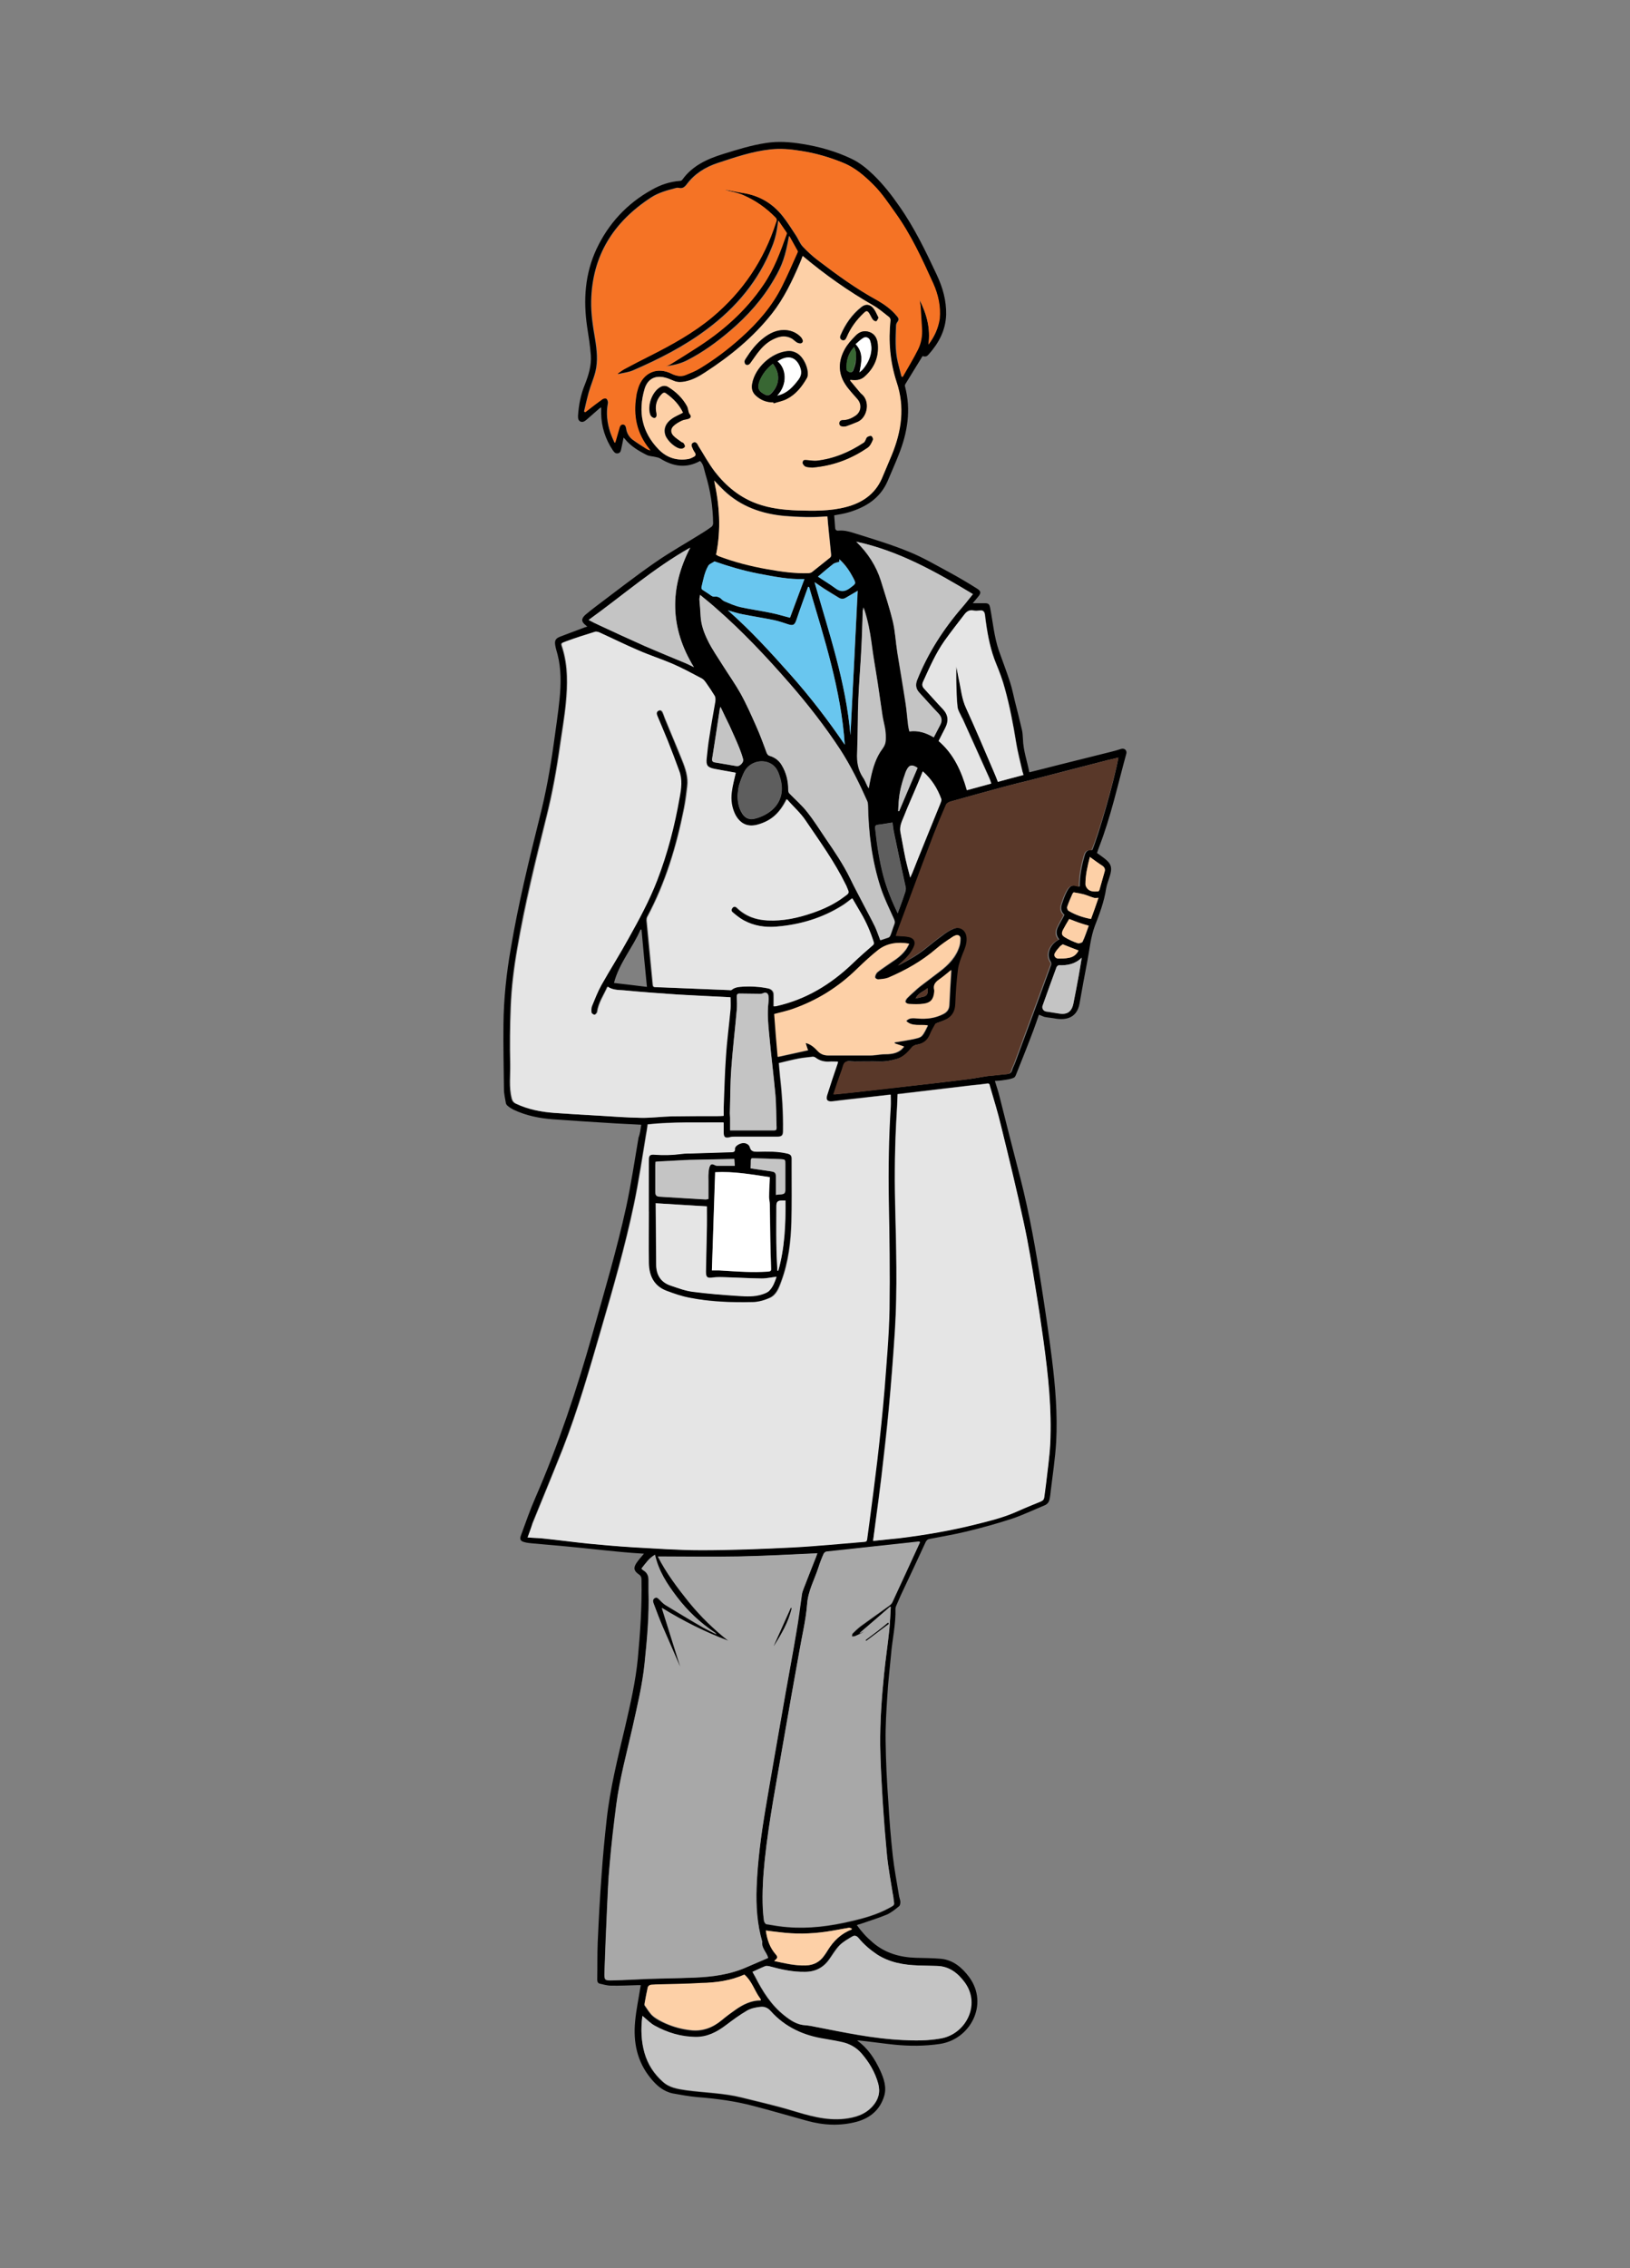 <?xml version="1.0" encoding="utf-8"?>
<!-- Generator: Adobe Illustrator 22.1.0, SVG Export Plug-In . SVG Version: 6.00 Build 0)  -->
<svg version="1.1" id="Слой2_xA0_Изображение_1_"
	 xmlns="http://www.w3.org/2000/svg" xmlns:xlink="http://www.w3.org/1999/xlink" x="0px" y="0px" viewBox="0 0 662.4 921.6"
	 style="enable-background:new 0 0 662.4 921.6;" xml:space="preserve">
<rect x="0" y="0" width="662.4" height="921.6" fill="#808080" stroke="none"/>
<style type="text/css">
	.st0{fill:#E5E5E5;}
	.st1{fill:#A8A8A8;}
	.st2{fill:#F57325;}
	.st3{fill:#593829;}
	.st4{fill:#FDD0A7;}
	.st5{fill:#C4C4C4;}
	.st6{fill:#69C6EF;}
	.st7{fill:#5E5E5E;}
	.st8{fill:#FFFFFF;}
	.st9{fill:#386733;}
</style>
<g>
	<path d="M260.6,457c-3.4-0.2-6.6-0.3-9.8-0.5c-8.7-0.5-17.3-1.1-26-1.7c-5.6-0.4-11-1.5-16.1-3.9c-0.8-0.4-1.6-0.9-2.3-1.5
		c-0.4-0.3-0.7-0.7-0.8-1.1c-0.3-1.9-0.8-3.8-0.8-5.6c-0.1-8.8-0.3-17.7-0.2-26.5c0.1-10.4,1.2-20.7,3-30.9
		c3-17.9,7.3-35.5,11.7-53.1c2.5-9.8,4.3-19.7,5.7-29.8c0.8-6.1,1.8-12.3,2.4-18.4c0.6-6,0.7-12.1-0.8-18c-0.3-1.2-0.7-2.3-0.9-3.5
		c-0.4-2.1-0.1-3,1.9-3.8c3.3-1.3,6.7-2.5,10.1-3.8c0.3-0.1,0.6-0.2,1-0.3c-0.3-0.2-0.5-0.4-0.6-0.5c-1.9-1.4-2-2.7-0.2-4.3
		c1.3-1.1,2.7-2.2,4-3.2c8-6,15.9-12.2,24.1-17.9c6.3-4.4,13-8.1,19.5-12.2c1.3-0.8,2.5-1.6,3.7-2.5c0.4-0.3,0.6-1,0.6-1.4
		c-0.1-6.8-1.1-13.4-3.1-19.9c-0.6-1.9-0.7-4-2.2-5.4c-5.6,3.1-10.9,2.3-16.2-1c-0.5-0.3-1.2-0.5-1.8-0.6c-1.2-0.3-2.5-0.3-3.6-0.8
		c-3.4-1.7-6.6-3.6-9-6.6c-0.1-0.1-0.2-0.2-0.5-0.5c-0.3,1.6-0.6,3-0.9,4.4c-0.2,0.9-0.3,1.8-1.4,2c-1.1,0.2-1.6-0.6-2.1-1.3
		c-3-4.5-4.6-9.5-4.7-14.9c0-0.8,0-1.5,0-2.5c-0.5,0.3-0.8,0.5-1.1,0.8c-1.6,1.4-3.2,2.8-4.8,4.2c-0.7,0.6-1.5,1.2-2.5,0.8
		c-1-0.5-1-1.4-1-2.4c0.3-4.4,1.1-8.6,2.8-12.7c1.5-3.8,2.7-7.7,2.4-11.9c-0.3-3.9-0.9-7.7-1.5-11.5c-1.6-10.9-0.9-21.5,3.8-31.6
		c4.9-10.4,12.4-18.5,22.5-24.1c3.5-2,7.3-3.3,11.5-3.6c0.3,0,0.7-0.2,0.9-0.5c4.1-5.7,10.1-8.4,16.5-10.4
		c5.8-1.8,11.5-3.6,17.5-4.5c5-0.8,9.9-0.4,14.8,0.4c6.9,1.1,13.6,3,19.9,6c3.4,1.6,6.3,4,9,6.6c3.9,3.8,7.3,8.1,10.4,12.6
		c6.2,8.8,10.8,18.4,15.3,28c2.4,5.1,3.9,10.4,3.8,16.1c-0.2,6.4-3,11.6-7.1,16.2c-0.8,0.9-1.3,1-2.5,0.7c-2.3,3.8-4.7,7.6-7,11.4
		c-0.2,0.3-0.2,0.7-0.1,1c2.5,9.5,1,18.7-2.6,27.7c-1.4,3.6-3,7.1-4.5,10.7c-3,6.9-8.7,10.5-15.6,12.6c-1.9,0.6-4,0.9-6.1,1.3
		c0.1,1.7,0.3,3.4,0.4,5.2c0.1,1,0.9,1.1,1.5,1c2.4-0.2,4.6,0.5,6.8,1.2c7.3,2.3,14.7,4.5,21.7,7.4c5.7,2.3,11.1,5.5,16.5,8.4
		c3.7,2,7.4,4.2,10.9,6.4c2,1.2,2,2,0.5,3.7c-0.6,0.7-1.2,1.5-2,2.4c1.8,0,3.3,0,4.8,0c1.7,0,2,0.4,2.3,2c1.1,5.7,1.6,11.6,3.5,17.2
		c1.5,4.3,3.2,8.6,4.6,13c0.8,2.5,1.3,5,1.9,7.5c1,3.9,2,7.9,2.9,11.8c0.3,1.2,0.3,2.4,0.4,3.6c0.1,4.6,1.7,9,2.6,13.6
		c3.7-0.9,7.2-1.8,10.7-2.7c7.6-1.9,15.2-3.8,22.8-5.7c1.3-0.3,2.5-0.7,3.8-1.1c1.4-0.4,2.5,0.6,2.1,2c-3.5,12.7-6.3,25.7-11.1,38
		c-0.3,0.7-0.5,1.5-0.8,2.3c1,0.7,2,1.4,2.9,2.1c2.9,2.2,3.4,3.8,2.3,7.3c-0.5,1.7-1.2,3.3-1.5,5.1c-0.8,5.3-2.7,10.3-4.6,15.2
		c-1.7,4.6-2.1,9.4-3,14.1c-1.1,5.8-2.2,11.6-3.2,17.4c-1,5.5-5,6.8-9.6,6.1c-1.5-0.3-3.1-0.4-4.6-0.7c-0.7-0.2-1.4-0.6-2.3-0.9
		c-0.7,2.1-1.5,4.3-2.3,6.5c-2.1,5.6-4.3,11.1-6.5,16.6c-0.4,0.9-0.7,2.2-1.4,2.5c-1.3,0.6-2.9,0.8-4.4,1c-1,0.2-2.1,0.2-3.3,0.3
		c0.7,2.3,1.4,4.3,1.9,6.4c2.8,11.1,5.6,22.2,8.5,33.3c3.7,14.5,6.3,29.3,8.6,44.1c1.5,9.7,3,19.5,4.2,29.3
		c1.4,11.2,2.3,22.5,1.7,33.7c-0.4,6.6-1.4,13.2-2.2,19.8c-0.1,1-0.2,2-0.4,3c-0.2,1.4-0.9,2.4-2.2,2.9c-4.4,1.8-8.7,3.9-13.2,5.4
		c-6.1,2-12.3,3.7-18.5,5.2c-4.9,1.2-9.9,2-14.9,3c-0.8,0.1-1.2,0.5-1.6,1.2c-3.3,7.2-6.7,14.4-10.1,21.6c-0.7,1.5-1.3,3.1-2,4.6
		c-0.1,0.3-0.2,0.6-0.2,0.9c0.2,6.3-1.3,12.5-1.8,18.7c-0.5,5.6-1.2,11.1-1.5,16.7c-0.4,6.1-0.8,12.3-0.7,18.5
		c0.1,8.2,0.5,16.4,1.1,24.6c0.4,7.3,1,14.6,1.8,21.9c0.6,5.3,1.6,10.6,2.5,16c0.1,0.9,0.5,1.8,0.6,2.7c0,0.6-0.1,1.6-0.6,1.9
		c-1.5,1.2-3.1,2.5-4.8,3.3c-3.6,1.5-7.3,2.6-11,3.9c-0.4,0.1-0.8,0.2-1.3,0.4c1.9,2.7,4,5,6.5,7.1c5,4.3,11,6,17.5,6.2
		c3.4,0.1,6.8,0.1,10.2,0.4c5,0.5,8.6,3.6,11.5,7.5c8,11,0.4,25.3-12,27.1c-6.1,0.9-12.3,0.9-18.4,0.3c-4.8-0.5-9.5-1.2-14.3-1.7
		c-0.2,0-0.5,0-0.9,0c4.5,3.2,7.2,7.5,9.4,12.2c1.5,3.3,2.7,6.8,1.6,10.4c-1.7,5.6-5.7,8.9-11.1,10.4c-6.7,1.8-13.5,1.5-20.3-0.4
		c-7.2-2-14.4-4.1-21.7-6c-7.5-2-15.2-3-22.9-3.6c-3.3-0.3-6.6-0.9-9.9-1.5c-3.8-0.8-6.6-3.2-9-6.2c-5.5-6.7-7.1-14.6-6.3-23
		c0.4-4.6,1.4-9.1,2.1-13.7c0.1-0.3,0.1-0.7,0.2-1.1c-0.5,0-0.9,0-1.3,0c-3.6,0.1-7.3,0.3-10.9,0.2c-1.5,0-3-0.5-4.5-0.8
		c-0.8-0.2-1-0.9-1-1.7c0.1-5,0-10.1,0.2-15.1c0.4-9.2,0.9-18.4,1.6-27.7c0.5-7.3,1.2-14.6,2-21.8c1.4-13,4.6-25.6,7.6-38.3
		c2.1-9.1,4.2-18.2,5.1-27.5c1-10.7,1.7-21.4,1.5-32.1c0-0.9-0.3-1.6-1.1-2.1c-2-1.4-2.3-2.6-0.9-4.7c0.9-1.3,1.9-2.4,3-3.7
		c-3.1-0.2-6.2-0.4-9.2-0.7c-7.6-0.7-15.2-1.6-22.8-2.3c-4.5-0.4-8.9-0.8-13.4-1.2c-1.1-0.1-2.2-0.2-3.2-0.5c-1.6-0.4-2-1.2-1.4-2.7
		c1.9-5.2,3.7-10.4,5.9-15.4c9.4-21.6,16.8-43.9,23.2-66.6c4.8-17.1,9.9-34.2,13.7-51.6c2-9.3,3.4-18.7,5-28.1
		C260.1,460.7,260.3,458.9,260.6,457z M214.4,624.7c2.5,0.2,4.6,0.2,6.8,0.4c5.8,0.6,11.7,1.4,17.5,2c6,0.6,12.1,1.2,18.2,1.5
		c9.3,0.5,18.6,1.2,27.9,1.2c12.3,0,24.5-0.4,36.8-1.1c9.9-0.5,19.8-1.6,29.6-2.3c0.7-0.1,0.9-0.3,1-1c0.3-2.5,0.7-4.9,1-7.4
		c1.1-8.4,2.3-16.8,3.2-25.2c1.1-9.5,2.2-19.1,2.9-28.6c0.9-10.8,1.8-21.5,2-32.3c0.3-14.9,0-29.8-0.3-44.6
		c-0.2-12.6,0-25.1,0.8-37.7c0.1-1.6,0-3.2,0-4.9c-3.3,0.4-6.5,0.8-9.6,1.1c-4.6,0.5-9.2,1-13.8,1.6c-2.2,0.3-3.1-0.5-2.4-2.6
		c1.3-4.1,2.8-8.3,4.1-12.4c0.1-0.3,0.2-0.7,0.3-1.1c-1.3,0-2.5-0.1-3.6,0c-2.1,0.1-3.9-0.4-5.6-1.7c-0.2-0.2-0.7-0.3-1-0.3
		c-2,0.2-4,0.4-6,0.8c-2.6,0.5-5.2,1.2-7.8,1.8c0.2,1.9,0.3,3.7,0.5,5.5c0.8,7.3,1.3,14.7,1.2,22c0,2-0.5,2.4-2.5,2.4
		c-5.7,0-11.4,0-17.2,0c-0.6,0-1.3,0-1.9,0.2c-1.9,0.5-2.6,0-2.6-2c0-1.3,0-2.6,0-4c-10.4,0.1-20.6-0.3-30.8,0.8
		c-0.2,1.3-0.3,2.6-0.6,3.8c-1.6,9.6-3,19.3-5,28.8c-3.6,17.1-8.4,33.8-13.3,50.6c-4.7,16.3-9.4,32.7-15.6,48.6
		c-4,10.1-8.2,20.2-12.3,30.3C215.8,620.8,215.2,622.6,214.4,624.7z M299,314c-0.3-0.1-0.7-0.1-1.2-0.2c-2.6-0.5-5.1-0.9-7.7-1.4
		c-2.9-0.6-3.5-1.4-3.2-4.3c0.3-2.9,0.7-5.9,1.1-8.8c0.8-4.7,1.6-9.4,2.4-14.2c0.1-0.7,0.1-1.7-0.2-2.3c-1-1.8-2.3-3.6-3.5-5.3
		c-0.5-0.7-1-1.4-1.7-1.8c-4-2.1-8-4.3-12.2-6.1c-4.5-2-9.2-3.5-13.7-5.4c-5.3-2.3-10.6-4.9-15.9-7.3c-0.5-0.2-1.1-0.4-1.6-0.2
		c-3.8,1.2-7.7,2.4-11.5,3.8c-2.6,1-2.3,0.7-1.6,3.1c2.2,7.3,2,14.8,1.3,22.2c-0.5,5.6-1.5,11.1-2.3,16.6c-1.4,10.1-3.2,20.1-5.7,30
		c-4.4,17.5-8.7,35-11.7,52.8c-1.4,8-2.4,16-2.7,24c-0.3,7.7-0.4,15.4-0.2,23.1c0.1,4.6-0.6,9.3,0.6,14c0.3,1.2,0.9,1.8,1.8,2.2
		c4.9,2.3,10.2,3.3,15.5,3.7c5.9,0.4,11.9,0.8,17.8,1.1c5.9,0.3,11.8,0.8,17.7,0.9c4,0.1,8-0.5,12-0.6c6.2-0.1,12.3-0.1,18.5-0.1
		c0.9,0,1.7-0.1,2.7-0.1c0-1.2,0-2.3,0-3.4c0.3-6.8,0.4-13.6,0.9-20.4c0.5-6.6,1.3-13.1,1.9-19.7c0.2-1.6,0-3.2,0-4.7
		c-7.3-0.4-14.3-0.6-21.4-1.1c-7.3-0.5-14.5-1-21.7-1.7c-2.3-0.2-4.7-0.1-6.8-1.5c-1.5,3.5-3.7,6.5-4.2,10.3
		c-0.1,0.4-0.7,1.1-1.1,1.1c-0.4,0-1.2-0.5-1.3-0.9c-0.1-0.8-0.1-1.8,0.2-2.6c1.2-2.9,2.3-5.8,3.8-8.5c3.5-6.3,7.4-12.5,11-18.9
		c4.3-7.7,8.5-15.5,11.7-23.7c4.2-10.9,7.1-22.1,9.1-33.6c0.6-3.7,1.1-7.4-0.2-11c-1.5-4-3-8.1-4.6-12.1c-1.4-3.4-2.9-6.8-4.3-10.3
		c-0.3-0.8-0.3-1.6,0.7-2c0.9-0.3,1.4,0.3,1.7,1c0.4,0.8,0.7,1.7,1,2.6c2.3,5.5,4.6,11,6.8,16.5c1.4,3.5,2.6,7,2.1,10.8
		c-0.4,3-0.7,5.9-1.3,8.9c-3,15.3-7.5,30.1-14.9,44c-0.2,0.4-0.3,1-0.3,1.5c0.8,8.7,1.7,17.3,2.5,26c0.1,0.8,0.3,1.1,1,1.1
		c1.8,0.1,3.6,0.2,5.4,0.2c8.2,0.3,16.4,0.7,24.6,1c0.3,0,0.8,0,1-0.1c1.4-1.1,3-1.2,4.6-1.3c3.4-0.1,6.9,0,10.2,0.7
		c1.3,0.3,2.3,1.2,2.3,2.4c0.1,1.6,0,3.2,0,4.9c0.5-0.1,0.8-0.1,1.1-0.1c11.9-2.7,22-8.8,30.8-17.2c2.7-2.5,5.4-4.9,8.2-7.4
		c0.5-0.4,0.7-0.7,0.5-1.4c-1.3-4.1-3-8.1-5.2-11.8c-1.2-2-2.4-4-3.5-6c-1.3,1-2.5,2-3.8,2.8c-8.2,5.2-17.2,7.9-26.9,8.7
		c-4.7,0.4-9.3-0.3-13.5-2.6c-1.6-0.9-3.1-2.1-4.5-3.3c-0.5-0.5-0.6-1.3,0.1-1.8c0.6-0.6,1.2-0.4,1.8,0.1c3.5,3.4,7.7,4.9,12.5,5.1
		c6.2,0.3,12.1-1,18-3c4.7-1.6,9.1-3.7,13.1-6.7c2-1.5,2-1.6,1-3.8c-0.2-0.4-0.3-0.7-0.5-1.1c-4.5-9.2-10.4-17.5-16.2-25.9
		c-2.2-3.2-5.1-5.8-7.7-8.8c-2.8,5.7-6.1,8.7-11.3,10.2c-4.3,1.3-7.7,0-9.7-4c-1.5-2.8-1.8-5.9-1.4-9
		C297.7,319.2,298.4,316.7,299,314z M260.7,637.3c0.1,0.2,0.1,0.3,0.2,0.4c0.2,0.1,0.3,0.3,0.5,0.4c1.5,0.9,2.1,2.2,2.1,3.9
		c0,1.5,0,3,0,4.6c0.3,9.8-0.6,19.6-1.6,29.3c-0.9,8.8-3,17.4-4.9,26c-2.4,10.4-5.2,20.8-6.6,31.4c-1.1,8.1-2,16.3-2.7,24.4
		c-0.6,6.2-0.8,12.4-1.1,18.7c-0.4,8.3-0.7,16.6-1,24.9c-0.1,3.4,0,3.5,3.5,3.4c4.9-0.1,9.7-0.4,14.6-0.6c6.1-0.2,12.2-0.3,18.2-0.5
		c7.4-0.3,14.7-1.2,21.6-4.3c2.9-1.3,5.8-2.5,8.6-3.7c-0.8-2.4-2.8-4-2.4-6.5c-2.1-7.2-2.5-14.6-2.3-22.1
		c0.4-10.7,1.9-21.3,3.6-31.9c2.6-15.6,5.4-31.2,8.1-46.7c1.5-8.5,3.1-16.9,4.5-25.4c0.8-5,1.4-10,2.2-15c0.1-0.8,0.4-1.6,0.7-2.4
		c1.6-4,3.2-8,4.7-12c0.3-0.8,0.6-1.7,0.9-2.4c-10.8,0.5-21.6,1.1-32.3,1.3c-10.8,0.2-21.6,0-32.5,0c3.4,6.6,7.9,12.6,12.6,18.5
		c4.8,5.9,10.2,11.1,16.1,15.8c-9.5-3.5-18.5-8.1-27.1-13.4c2.5,7.9,4.9,15.7,7.5,23.9c-0.2-0.4-0.4-0.5-0.4-0.7
		c-2.2-5.1-4.5-10.2-6.7-15.4c-1.3-3.2-2.5-6.5-3.8-9.7c-0.3-0.8-0.4-1.6,0.5-2.1c0.9-0.5,1.4,0.1,1.9,0.6c0.8,0.7,1.5,1.5,2.3,2.1
		c5.1,3.1,10.2,6.2,15.4,9.2c1.8,1,3.7,1.9,5.5,2.8c-0.2-0.3-0.4-0.5-0.7-0.7c-5.9-4-11-8.9-15.4-14.5c-3.9-5.1-7.4-10.4-8.9-17.1
		C263.8,633.1,262.3,635.3,260.7,637.3z M354.8,626.1c3.7-0.4,7.3-0.8,10.8-1.2c10.6-1.3,21-3.1,31.3-5.7c5.6-1.4,11.2-2.8,16.5-5.2
		c3.1-1.4,6.3-2.7,9.5-4c0.9-0.4,1.3-0.8,1.4-1.8c0.2-1.8,0.5-3.6,0.7-5.3c0.6-5.4,1.5-10.8,1.7-16.2c0.7-14-0.8-27.9-2.7-41.8
		c-1-7.3-2.1-14.6-3.3-21.8c-1.5-8.7-2.8-17.5-4.7-26.2c-2.9-13.1-6-26.1-9.2-39.2c-1.4-5.5-3.1-11-4.6-16.5c-0.1-0.5-0.2-1.1-1-1
		c-2,0.3-4,0.5-6.1,0.7c-7.3,0.9-14.6,1.7-21.9,2.6c-2.8,0.3-5.6,0.6-8.5,1c-0.1,2.9-0.2,5.8-0.4,8.6c-0.7,11.8-0.8,23.7-0.6,35.5
		c0.4,17.4,1,34.9-0.1,52.3c-0.7,10.6-1.5,21.2-2.5,31.8c-0.9,9.2-2,18.4-3,27.6c-0.7,5.9-1.5,11.8-2.3,17.7
		C355.5,620.7,355.2,623.3,354.8,626.1z M377.3,140c2.4-3.1,4-6.6,4.4-10.5c0.5-5-0.5-9.9-2.6-14.4c-4.5-9.9-9-19.8-15.4-28.7
		c-2.8-3.9-5.4-8-8.9-11.4c-3.7-3.7-7.6-7.1-12.5-9c-5.4-2.2-10.9-3.8-16.7-4.7c-4.2-0.7-8.4-1.1-12.7-0.6
		c-7.3,0.8-14.3,3.2-21.3,5.5c-5.1,1.7-9.4,4.4-12.6,8.7c-0.9,1.2-1.8,1.8-3.3,1.4c-0.4-0.1-0.8,0-1.2,0.1
		c-3.5,0.9-7.1,1.9-10.1,3.9c-15.1,9.9-23.8,23.5-24.2,42c-0.1,5.2,0.7,10.4,1.6,15.5c0.7,4.4,1.2,8.9,0.1,13.3
		c-0.7,2.8-1.9,5.5-2.7,8.3c-0.7,2.6-1.3,5.2-1.9,7.8c0.1,0.1,0.3,0.1,0.4,0.2c0.3-0.2,0.6-0.5,0.9-0.7c2-1.5,4.1-3.1,6.1-4.6
		c0.4-0.3,1.4-0.4,1.7-0.1c0.4,0.3,0.7,1.2,0.6,1.8c-0.8,4.1-0.3,8.1,1,12c0.5,1.4,1.1,2.7,1.7,4.1c0.3-0.5,0.4-0.9,0.5-1.3
		c0.5-1.7,0.9-3.3,1.4-4.9c0.2-0.7,0.5-1.4,1.4-1.3c1,0,1.2,0.8,1.4,1.6c0,0.2,0.1,0.4,0.1,0.6c0.3,1.6,1.2,3,2.5,4
		c1.7,1.3,3.6,2.5,5.4,3.6c0.4,0.3,1,0.4,1.7,0.8c-0.3-0.4-0.3-0.6-0.4-0.7c-5.1-6.3-6.5-13.5-5.3-21.4c0.2-1.1,0.5-2.3,0.8-3.4
		c2-6.2,7.7-8.6,13.6-5.7c1.8,0.9,3.7,1.3,5.7,0.5c1.9-0.8,3.9-1.5,5.6-2.6c6.1-3.7,11.7-7.9,17-12.7c6.7-6.1,12.6-12.8,16.6-20.9
		c2.2-4.4,4.1-9,6.2-13.5c0.1-0.2,0.2-0.5,0.1-0.7c-1.1-2-2.2-3.9-3.4-6.1c-1.5,8.3-2.7,11.9-6,17.5c-4.7,8.2-10.9,15.1-18.1,21.2
		c-5.3,4.5-10.9,8.6-17.2,11.8c-2.7,1.4-5.6,2.1-8.9,2.5c0.9-0.5,1.6-0.7,2.3-1.1c3.3-2,6.5-4.1,9.7-6.1c10.9-6.9,20.4-15.2,27.7-26
		c4.3-6.3,6.9-13.4,9.4-20.5c0.1-0.2,0.1-0.5,0-0.7c-1.1-1.6-2.1-3.1-3.3-4.8c-0.3,2-0.5,3.8-0.9,5.5c-0.4,1.7-0.9,3.5-1.6,5.1
		c-5.4,13.8-14.6,24.7-26.4,33.5c-9.3,7-19.6,12.2-30.2,16.8c-1.9,0.8-4.1,1-6.1,1.5c0-0.1-0.1-0.2-0.1-0.3c0.8-0.6,1.6-1.3,2.5-1.7
		c3.5-1.9,7.1-3.7,10.6-5.5c8.9-4.5,17.6-9.2,25.3-15.7c12.4-10.3,21-23.1,25.9-38.5c0.2-0.7,0.4-1.3-0.2-2c-3.8-3.8-8.1-6.8-12.9-9
		c-2.5-1.1-5.2-1.5-7.6-2.2c0.2,0,0.7,0,1.1,0.1c2,0.3,3.9,0.8,5.9,1.1c6.8,1,12.3,4.2,16.5,9.5c2,2.5,3.7,5.3,5.5,8
		c0.9,1.4,1.5,3.2,2.7,4.4c1.9,2,4,4,6.2,5.6c7.6,5.8,15.3,11.4,23.7,16c3.1,1.7,6,3.8,8.3,6.6c0.9,1,0.9,1.6,0.1,2.6
		c-0.2,0.3-0.4,0.8-0.4,1.2c-0.2,5-0.5,10,0.7,14.9c0.5,2,1,4,1.5,5.9c0.1,0,0.3,0,0.4,0c2.1-3.7,4.3-7.3,6.2-11.1
		c1.3-2.7,1.9-5.6,1.6-8.6c-0.2-3.1-0.4-6.3-0.6-9.4c0-0.4-0.1-0.8-0.2-1.2c0-0.3-0.1-0.7-0.1-0.9
		C376.6,127.6,378.2,133.5,377.3,140z M454.5,307.8c-1.5,0.4-2.8,0.7-4.2,1c-10.6,2.7-21.2,5.5-31.7,8.2c-3.3,0.8-6.6,1.6-9.9,2.5
		c-7.5,2-15,4.1-22.5,6.2c-0.5,0.2-1.2,0.6-1.4,1.1c-1.7,4.1-3.5,8.2-5.1,12.3c-3,7.8-5.9,15.6-8.8,23.4c-2,5.4-4,10.8-6,16.1
		c-0.2,0.6-0.4,1.1-0.5,1.6c1.7,0.1,3.3,0.1,5,0.4c2.4,0.4,3.3,2,2.2,4.2c-0.7,1.3-1.5,2.6-2.5,3.7c-1.1,1.3-2.5,2.4-4,3.8
		c3.8-2,7.3-3.9,10.5-6.4c2.4-1.9,4.8-3.9,7.3-5.7c1.4-1.1,2.9-2.1,4.6-2.8c3-1.3,5.6,0.6,5.7,3.8c0.1,2.1-0.8,4-1.5,6
		c-0.8,2.1-1.7,4.3-2,6.5c-0.6,4.7-1,9.4-1.1,14.1c-0.1,3-1.3,5.1-4,6.4c-1.1,0.5-2.2,0.9-3.3,1.3c-0.3,0.1-0.7,0.2-0.9,0.5
		c-0.8,1.4-1.6,2.8-2.2,4.3c-1,2.7-3.1,3.8-5.8,4.2c-0.6,0.1-1.2,0.6-1.6,1c-1.7,2-3.4,3.9-6.1,4.7c-2.4,0.7-4.8,1.2-7.3,1.1
		c-3.4-0.1-6.8,0-10.2,0c-1.2,0-2.6-0.4-3.4,0.2c-0.8,0.6-1,2.1-1.4,3.2c-1.1,3.3-2.2,6.6-3.4,9.9c0.3,0,0.5,0.1,0.7,0
		c4.1-0.4,8.1-0.9,12.2-1.3c5.8-0.7,11.7-1.4,17.5-2c8-0.9,16-1.8,23.9-2.8c2.7-0.3,5.4-0.9,8.2-1.3c2.6-0.3,5.3-0.5,7.9-0.8
		c0.9-0.1,1.6-0.4,1.9-1.5c0.3-1.1,0.9-2.1,1.3-3.2c4.9-13.2,9.8-26.4,14.6-39.7c0.1-0.3,0-0.8-0.1-1.1c-1-1.5-1.2-3.1-0.6-4.8
		c0.7-2,2.1-3.4,4-4.4c-1.3-1.6-1.4-3.2-0.6-4.9c0.8-1.7,1.8-3.3,2.7-5.1c-1.3-1.1-1.6-2.6-1.1-4.2c0.6-1.8,1.2-3.6,2.1-5.3
		c1.3-2.5,2.3-2.8,5-2c0.1,0,0.1,0,0.2,0c0-4.3,0.8-8.5,2-12.6c0.5-1.8,1.3-2.3,3.1-2.2C446.2,340,452.8,317.5,454.5,307.8z
		 M373.9,626.6c-0.2-0.1-0.3-0.1-0.3-0.1c-12.6,1.3-25.2,2.7-37.8,4.1c-0.4,0-0.9,0.5-1.1,0.9c-0.8,1.8-1.5,3.6-2.1,5.5
		c-1.6,4.9-4.2,9.4-4.6,14.9c-0.5,6.5-2.1,12.9-3.2,19.4c-2.2,12.3-4.4,24.5-6.5,36.8c-2.7,15.8-5.8,31.6-7.5,47.6
		c-0.7,6.7-1.1,13.4-0.8,20.1c0.1,1.6,0.2,3.3,0.5,4.9c0.1,0.4,0.5,1.1,0.9,1.2c2.9,0.5,5.8,1,8.7,1.2c8.7,0.7,17.2-0.4,25.7-2.4
		c5.3-1.2,10.5-2.7,15.2-5.2c3-1.6,2.3-1.2,2.1-4c-0.1-0.6-0.2-1.3-0.3-1.9c-0.8-5-1.7-10.1-2.3-15.2c-0.8-7.5-1.4-15-1.8-22.5
		c-0.5-7.5-0.9-15-1-22.5c-0.1-9.8,0.6-19.7,1.6-29.4c0.6-5.9,1.5-11.8,2.1-17.7c0.3-3.1,0.4-6.2,0.6-9.2c-0.1,0-0.2-0.1-0.3-0.1
		c-4.1,3.6-8.2,7.1-12.5,10.8c0.9-0.3,1.5-0.6,2.2-0.8c-1.3,0.8-2.6,1.4-4,2c-0.3,0.1-0.8,0.1-1.2,0.1c0.1-0.4,0.1-1,0.3-1.3
		c1-1,2.1-2,3.2-2.9c3.9-2.8,7.8-5.6,11.7-8.4c0.5-0.4,1.1-0.9,1.3-1.5c2.2-4.8,4.4-9.6,6.6-14.3
		C370.8,633.2,372.3,629.9,373.9,626.6z M326.2,104c-0.4,0.9-0.8,1.9-1.2,2.9c-3.1,7.2-6.5,14.4-11.4,20.6
		c-7.6,9.6-16.9,17.2-27.1,23.8c-2.5,1.6-5.2,3.1-8.1,3.7c-1.5,0.3-3,0.4-4.5-0.2c-1.2-0.5-2.5-1.1-3.8-1.4c-4-1-7,0.6-8.2,4.6
		c-2.7,9.3-1.1,17.6,5.7,24.6c3.3,3.4,7.4,4.7,12.1,3.9c0.8-0.1,1.5-0.5,2.2-0.9c0.7-0.4,0.9-0.9,0.4-1.7c-0.5-0.7-0.9-1.5-1.2-2.3
		c-0.3-0.7-0.2-1.5,0.6-1.8c0.8-0.3,1.3,0.1,1.7,0.7c0.1,0.2,0.2,0.4,0.3,0.6c2.2,3.5,4.2,7.2,6.7,10.5c4.5,5.9,10.2,10.5,17.3,13.1
		c5.3,1.9,10.8,2.5,16.4,2.7c6.6,0.2,13.2,0.3,19.7-1.4c6.5-1.7,11.7-5.2,14.5-11.6c1.4-3.2,2.7-6.3,4-9.5c4-9.6,5.3-19.5,2-29.6
		c-2.8-8.3-3.4-16.7-2.5-25.3c0-0.4-0.3-0.9-0.6-1.2c-2.1-1.6-4.1-3.4-6.4-4.7C344.8,118.3,335.3,111.6,326.2,104z M261.1,819.1
		c0,0.1-0.1,0.4-0.1,0.6c-0.6,4.9-0.5,9.7,0.9,14.5c1.3,4.7,3.8,8.5,7.4,11.7c2.7,2.5,6.2,3,9.6,3.5c7.4,1,15,1.1,22.3,2.9
		c6.7,1.7,13.5,3.2,20.2,5.2c7.1,2.1,14.1,4.3,21.7,3.5c4.4-0.5,8.4-1.7,11.5-5.1c2.4-2.7,3.2-5.6,2.3-9.1
		c-1.3-4.6-3.6-8.7-6.8-12.3c-2.1-2.4-4.8-3.9-7.9-4.6c-2.3-0.5-4.6-1-6.9-1.3c-8.7-1.3-16.2-4.8-22.1-11.3
		c-1.2-1.4-2.7-1.9-4.2-1.7c-1.8,0.2-3.8,0.5-5.4,1.5c-3,1.8-5.9,3.8-8.7,6c-3.7,2.8-7.6,4.9-12.4,4.7c-5.8-0.2-11.3-1.8-16.3-4.5
		C264.3,822.1,262.8,820.5,261.1,819.1z M284.5,241.7c-0.1,0.9-0.3,1.4-0.2,1.9c0.1,2.3,0.4,4.6,0.5,6.9c0.2,3.5,1.4,6.8,2.9,9.8
		c1.8,3.6,4.1,6.9,6.2,10.3c2.4,3.8,5.1,7.5,7.2,11.4c2.3,4.3,4.3,8.7,6.3,13.2c1.5,3.5,2.8,7.1,4.2,10.7c0.3,0.7,0.5,1.1,1.3,1.3
		c2,0.6,3.7,1.9,4.8,3.7c1.9,3.1,2.7,6.5,2.7,10.1c0,0.5,0.1,1.1,0.4,1.4c2.4,2.5,5.1,4.8,7.2,7.5c2.7,3.5,5.1,7.3,7.6,10.9
		c3.5,5.2,7.1,10.4,9.9,16.1c1.8,3.7,3.8,7.4,5.7,11.1c1.5,2.9,3.1,5.8,4.5,8.7c0.9,1.8,1.5,3.7,2.1,5.4c1.1-0.4,2.2-0.7,3.3-1.1
		c0.3-0.1,0.6-0.6,0.8-0.9c0.6-1.5,1-3,1.6-4.5c0.3-0.7,0.2-1.3-0.1-2c-1.9-4.3-4-8.6-5.5-13c-3.5-10.8-4.9-22-5.1-33.3
		c0-0.6,0-1.2-0.3-1.7c-3.2-7.2-6.7-14.3-11-21c-6.2-9.5-13.1-18.3-20.5-26.8c-9.5-10.9-19.3-21.4-30.3-30.9
		C288.7,245.1,286.7,243.6,284.5,241.7z M305.8,801.2c0.3,0.7,0.7,1.3,1,2c3,5.9,6.5,11.5,11.8,15.7c2.5,2,5.2,3.8,8.5,4
		c1.5,0.1,2.9,0.4,4.4,0.7c11.6,2.3,23.2,4.8,35.1,5.3c5.2,0.3,10.3,0.3,15.4-0.6c10.1-1.7,16.6-13.6,9.9-22.8
		c-2.8-3.8-6.3-6.6-11.3-6.7c-2.5-0.1-5-0.1-7.6-0.2c-5.9-0.2-11.7-1.2-16.8-4.5c-2.8-1.9-5.4-4.1-7.5-6.7c-0.7-0.9-1.5-1.1-2.4-0.6
		c-1.8,1.1-3.6,2.1-5.1,3.5c-1.7,1.7-2.9,3.8-4.3,5.8c-2.4,3.4-5.7,5.1-9.9,5.1c-5,0.1-9.8-1-14.6-2.3c-0.5-0.1-1.1-0.2-1.6,0
		C309.3,799.5,307.7,800.3,305.8,801.2z M327.4,423.8c2.2,0.4,3.7,2,5.2,3.5c1.1,1.1,2.4,1.6,4,1.6c5.8,0,11.5,0,17.3,0
		c0.6,0,1.1-0.1,1.7-0.1c1.4-0.1,2.8-0.4,4.3-0.4c3,0,5.7-0.5,7.6-3.1c-1.3-0.4-2.6-0.8-3.8-1.3c0-0.1,0-0.3,0-0.4
		c2.5-0.4,5-0.8,7.5-1.3c1.2-0.3,2.7-0.5,3.5-1.3c1.1-1.2,1.7-2.8,2.5-4.3c-3.1-0.5-6.4,0.6-8.8-1.8c1.3-1.5,3-1.2,4.7-1
		c3.6,0.3,7.2-0.2,10.5-1.9c1.5-0.8,2.2-1.9,2.3-3.6c0.2-4.7,0.5-9.5,0.8-14.2c-1.6,1.2-3.1,2.6-4.8,3.8c-1.6,1.1-2.6,2.2-2.1,4.3
		c0.1,0.3,0,0.6,0,1c-0.2,2.8-1.4,4.2-4.2,4.6c-2,0.3-4.1,0.1-6.1,0.1c-0.5,0-1.3-0.4-1.4-0.8c-0.1-0.4,0.3-1.1,0.6-1.5
		c1-1.1,2.1-2,3.2-3c0.7-0.6,1.4-1.3,2.2-1.9c2.6-2,5.3-4,7.9-6c3.6-2.7,6.7-5.9,8-10.3c0.3-1,0.4-2.1,0.4-3.2c0-1-0.8-1.5-1.8-1.2
		c-0.5,0.1-1,0.4-1.4,0.7c-2.2,1.6-4.5,3.1-6.6,4.8c-5.9,5-12.4,8.7-19.4,11.7c-1.2,0.5-2.7,0.6-4.1,0.7c-0.4,0-1.2-0.4-1.3-0.7
		c-0.2-0.5,0.1-1.1,0.4-1.6c0.2-0.4,0.7-0.8,1.1-1.1c1.8-1.2,3.5-2.5,5.3-3.7c2.2-1.4,4.2-3,5.7-5.1c0.5-0.7,0.8-1.4,1.3-2.3
		c-4.7-0.7-9-0.2-12.6,2.6c-3,2.3-5.7,4.8-8.4,7.5c-7.6,7.5-16.4,13-26.5,16.5c-2.3,0.8-4.7,1.3-7.3,2c0.5,5.8,1,11.6,1.4,17.4
		c4.3-0.9,8.3-1.8,12.3-2.7C328,425.8,327.7,424.8,327.4,423.8z M415.9,314.9c-0.1-0.5-0.2-0.9-0.3-1.3c-0.9-4-1.9-7.9-2.6-11.9
		c-1.2-7.4-2.6-14.8-4.6-22c-0.9-3.4-2.2-6.7-3.5-10c-2.3-5.4-3.4-11.2-4.2-17c-0.1-1-0.2-2.1-0.4-3.1c-0.2-1.2-0.8-1.8-2.1-1.6
		c-0.8,0.1-1.7,0.2-2.5,0c-1.8-0.4-2.9,0.5-3.8,1.7c-2.7,3.5-5.5,7-8,10.6c-3.6,5.1-6.1,10.9-8.7,16.6c-0.5,1.1-0.4,1.9,0.4,2.8
		c2.6,2.8,5,5.7,7.7,8.4c2.2,2.3,2.3,4.8,0.9,7.6c-0.9,1.7-1.8,3.5-2.7,5.3c6.2,5.2,9.4,12.3,11.5,20c3.3-0.9,6.6-1.8,9.9-2.7
		c-0.3-0.8-0.5-1.5-0.8-2.2c-3.6-8.1-7.3-16.2-10.9-24.2c-0.1-0.2-0.2-0.3-0.3-0.5c-0.6-1.4-1.5-2.7-1.7-4.1
		c-0.4-3.2-0.4-6.5-0.5-9.7c-0.1-2.5,0-5,0-6.9c0.2,1.3,0.5,3.2,1,5.1c0.9,4,1.2,8.1,3,11.9c3.9,8.5,7.5,17.1,11.2,25.7
		c0.6,1.3,1.1,2.7,1.7,4.2C409,316.7,412.4,315.8,415.9,314.9z M348,220.1c0,0,0,0.1,0.1,0.2c4.5,4.4,7.9,9.6,9.8,15.6
		c1.7,5.5,3.6,11,4.9,16.7c1,4.1,1.2,8.4,1.8,12.5c1.1,6.8,2.2,13.6,3.3,20.3c0.5,3.1,0.7,6.2,1.1,9.4c0.1,0.8,0.3,1.5,0.5,2.4
		c3.6-0.5,6.8,0.6,9.9,2.4c0.9-1.7,1.6-3.3,2.5-4.8c1-1.8,0.9-3.3-0.6-4.9c-2.7-2.8-5.2-5.7-7.8-8.5c-1.3-1.5-1.6-3.1-0.9-5
		c4.4-11,10.7-20.8,18.4-29.7c1.5-1.7,2.8-3.4,4.3-5.3C380.3,232.3,365.2,223.8,348,220.1z M291,225.4c0.4,0.2,0.6,0.3,0.9,0.4
		c6.5,2.4,13.2,4.1,20,5.4c5.6,1,11.2,1.8,16.9,1.6c0.4,0,0.9-0.1,1.2-0.4c2.5-2,5-3.9,7.5-6c0.3-0.2,0.4-0.8,0.3-1.1
		c-0.3-3.3-0.7-6.6-1-9.9c-0.2-1.9-0.4-3.7-0.5-5.6c-0.3,0-0.5,0-0.7,0c-5.6,0.4-11.1,0.2-16.7-0.2c-9.3-0.8-17.7-3.8-24.6-10.3
		c-1.4-1.3-2.7-2.7-4-4.1C292.4,205.3,293.1,215.2,291,225.4z M296.7,459.3c6,0,12,0,17.9,0c0.8,0,1-0.3,1-1.1
		c-0.2-4.5-0.1-9-0.5-13.5c-0.7-7.8-1.7-15.5-2.4-23.2c-0.4-4.8-1-9.6-0.4-14.4c0.1-0.7,0.1-1.5,0-2.3c-0.1-1.3-1.1-1.8-2.3-1.2
		c-0.3,0.1-0.7,0.2-1.1,0.2c-2.8,0-5.6-0.1-8.4-0.1c-0.8,0-1.2,0.4-1.1,1.3c0.1,1.8,0.1,3.6,0,5.4c-0.7,7.9-1.7,15.7-2.2,23.6
		c-0.4,6.1-0.4,12.3-0.6,18.4c0,0.6,0.1,1.2,0.1,1.8C296.7,455.9,296.7,457.6,296.7,459.3z M328.8,238.5c-0.1,0-0.3,0-0.4-0.1
		c-1.6,4.5-3.2,9.1-4.8,13.6c-0.6,1.9-1.2,2.3-3.2,1.7c-1.9-0.6-3.8-1.3-5.7-1.7c-4.3-0.9-8.6-1.6-12.9-2.4c-1.9-0.4-3.8-1-6-1.6
		c9.3,8.2,17.4,17.1,25.4,26.1c8,9,15.3,18.5,22.1,28.5C341.8,280.4,335,259.5,328.8,238.5z M280.5,222.5
		c-14.7,8.3-27.4,19.4-41.3,29.4c1.5,0.8,2.7,1.4,4,2c6.3,2.9,12.5,5.8,18.8,8.6c5.6,2.5,11.2,4.8,16.9,7.1c1,0.4,2,1,3.1,1.5
		C272.2,255.1,272,239,280.5,222.5z M302.5,802.3c-5.6,2.5-11.6,3.3-17.7,3.6c-6.2,0.4-12.4,0.4-18.6,0.6c-0.7,0-1.5,0-2.1,0.2
		c-0.4,0.1-0.8,0.5-0.9,0.8c-0.5,2.2-0.9,4.4-1.3,6.6c0,0.3-0.1,0.6,0,0.8c1.1,1.5,2,3.2,3.4,4.4c1.5,1.3,3.4,2.2,5.2,3
		c3.2,1.4,6.5,2.3,10,2.7c4.9,0.6,9.1-1,12.8-4.1c1.8-1.5,3.8-3,5.7-4.3c3-2.1,6.3-3.7,10.1-3.7c0-0.2,0-0.3,0-0.3
		c-0.1-0.2-0.2-0.4-0.4-0.6C306.6,808.8,305.6,805,302.5,802.3z M326.9,235.3c-6.3,0.2-12.4-1.1-18.5-2.2c-6.2-1.2-12.2-2.9-18-5
		c-0.5,0.4-1,0.6-1.5,0.9c-0.4,0.2-0.8,0.5-1,0.9c-1.6,2.6-2,5.5-2.7,8.4c-0.2,0.8,0,1.2,0.7,1.6c1.1,0.7,2.2,1.4,3.3,2.2
		c0.5,0.3,0.8,0.4,1.5,0.3c0.6-0.1,1.3,0.2,1.9,0.5c0.7,0.4,1.1,1.1,1.8,1.4c2.2,0.9,4.4,1.8,6.6,2.4c4.2,1,8.5,1.5,12.7,2.4
		c2.5,0.5,4.9,1.3,7.4,1.9C323,245.9,324.9,240.7,326.9,235.3z M350.8,246.8c0,0.6-0.1,0.9-0.1,1.2c-0.2,5.2-0.4,10.5-0.6,15.7
		c-0.4,6.7-1,13.5-1.2,20.2c-0.3,7.3-0.2,14.6-0.5,21.9c-0.1,3.6,0.3,6.9,2.3,10c0.7,1.1,1.2,2.4,1.8,3.5c0.1,0.3,0.3,0.6,0.6,1
		c0.3-1.5,0.5-2.9,0.8-4.2c0.9-4.2,2.1-8.4,4.8-11.9c0.9-1.2,1.3-2.4,1.3-3.7c0-1.4,0-2.8-0.2-4.1c-0.3-1.9-0.8-3.7-1.1-5.5
		c-0.7-4.3-1.3-8.7-1.9-13c-0.9-5.6-1.9-11.3-2.6-16.9c-0.6-4.5-1.5-9-2.9-13.3C351.2,247.5,351,247.3,350.8,246.8z M345.6,298.7
		c1-19.5,2-39,3-58.7c-1.7,1-3.3,1.9-4.8,2.8c-1,0.6-2,0.6-2.9,0c-2-1.2-4-2.4-6-3.7c-1.2-0.8-2.4-1.6-3.8-2.6
		C337,257.2,343.8,277.4,345.6,298.7z M375,313.4c-0.8,2-1.6,3.8-2.3,5.6c-1.8,4.3-3.8,8.5-5.4,12.8c-0.8,2-1.8,4-1.4,6.2
		c0.7,3.7,1.4,7.4,2.1,11c0.5,2.5,1.2,5.1,1.9,7.6c1.1-2.4,2-4.9,3-7.3c3.1-7.6,6.2-15.1,9.2-22.7c0.3-0.6,0.6-1.5,0.4-2
		C381,320.3,378.6,316.6,375,313.4z M299.7,323.4c0.1,2.7,0.5,4.6,1.4,6.3c1.4,2.8,3.4,3.7,6.3,2.8c6.1-1.8,12.2-6.8,9.7-16
		c-0.6-2.2-1.3-4.3-3.2-5.7c-3.7-2.7-9.2-1.4-11.4,2.7c-0.9,1.8-1.6,3.7-2.2,5.6C300,320.4,299.9,321.9,299.7,323.4z M346.1,784
		c0-0.1,0-0.3,0.1-0.4c-0.4-0.1-0.8-0.3-1.2-0.3c-3.1,0.5-6.2,1.1-9.3,1.6c-6.2,0.9-12.5,1-18.8,0.2c-1.8-0.2-3.7-0.5-5.6-0.7
		c0.5,3.7,1.7,7,4.1,9.8c0.8,0.9,0.6,1.4-0.2,2.1c-0.1,0.1-0.3,0.3-0.5,0.5c4.3,1,8.4,2,12.8,1.8c3.2-0.1,5.7-1.4,7.5-4
		c0.5-0.7,1-1.4,1.4-2.1C338.7,788.7,341.8,785.7,346.1,784z M364.8,371.1c1.1-3.1,2.2-5.9,3.1-8.7c0.2-0.7,0.3-1.5,0.1-2.2
		c-1.6-7.3-3.2-14.7-4.7-22c-0.3-1.3-0.4-2.6-0.6-4c-2.1,0.3-4,0.7-5.9,0.9c-0.9,0.1-1.2,0.4-1.1,1.4c0.7,6.6,1.7,13.1,3.4,19.6
		C360.4,361.2,362.4,366,364.8,371.1z M439.6,389.1c-2.8,2.7-5.9,3.2-9.3,3.1c-0.3,0-0.8,0.5-1,0.9c-1.9,5.2-3.8,10.3-5.6,15.5
		c-0.4,1.1,0.3,2.2,1.4,2.4c1.7,0.3,3.4,0.6,5.1,0.8c3.4,0.6,5.3-0.7,6-4c0.8-3.7,1.5-7.4,2.1-11
		C438.8,394.4,439.2,391.9,439.6,389.1z M292.8,287.2c-0.2,0.5-0.2,0.7-0.3,0.9c-1,6.7-2.1,13.5-3.1,20.2c-0.2,1,0.3,1.4,1.2,1.5
		c3,0.5,5.9,1,8.8,1.5c1.2,0.2,2.9-1.6,2.6-2.8c-0.5-1.6-1-3.2-1.6-4.7c-1.2-3-2.6-5.9-3.9-8.9C295.3,292.5,294.1,290,292.8,287.2z
		 M262.9,401c-0.8-7.9-1.5-15.6-2.2-23.3c-0.1,0-0.3,0-0.4,0c-3.2,7.4-8.7,13.6-10.8,21.7C253.8,399.9,258.2,400.4,262.9,401z
		 M332.4,234.3c2.3,1.5,4.8,2.9,7,4.6c2.2,1.7,4,1.5,6.1-0.1c2.4-1.8,2.5-1.6,1.1-4.3c-1.4-2.7-3.1-5.2-5.5-7.3c0,0.5,0,0.8,0,1
		c-0.9,0.3-1.8,0.4-2.5,0.9C336.5,230.8,334.5,232.5,332.4,234.3z M446.4,364.8c-0.8,0-1.4,0.1-1.9,0c-1.4-0.4-2.7-1-4.1-1.4
		c-1.3-0.4-2.6-0.6-4-0.8c-0.2,0-0.5,0.3-0.6,0.5c-0.8,1.8-1.6,3.6-2.2,5.4c-0.1,0.4,0.2,1.4,0.6,1.6c2.8,1.7,5.8,2.7,9.1,3.3
		C444.4,370.6,445.4,367.9,446.4,364.8z M442.9,348.2c-1,3.9-1.8,7.4-1.8,11c0,0.7,0.5,1.6,1.1,2.1c1.1,1,2.7,0.9,4.1,0.8
		c0.2,0,0.4-0.3,0.5-0.6c0.7-2.4,1.4-4.9,2.1-7.4c0.3-1,0-1.7-0.8-2.3C446.4,350.8,444.8,349.6,442.9,348.2z M434.5,373.4
		c-0.9,1.6-1.8,3-2.5,4.6c-0.7,1.4-0.5,2.1,0.8,2.9c1.6,1,3.4,1.8,5.2,2.4c0.6,0.2,1.8-0.2,2-0.6c1-2.1,1.7-4.4,2.5-6.5
		c-1.4-0.4-2.7-0.7-3.9-1.2C437.3,374.5,436,373.9,434.5,373.4z M372.9,312c-2.3-1.5-3.5-1.2-4.6,1.1c-0.1,0.2-0.2,0.4-0.3,0.7
		c-1.3,3.6-2.4,7.2-2.7,11c-0.2,1.6-0.2,3.2-0.3,4.8c0.1,0,0.2,0,0.4,0C367.8,323.7,370.3,317.8,372.9,312z M438.3,386.2
		c-2.2-0.8-4.3-1.7-6.4-2.5c-0.4,0.3-0.9,0.5-1.2,0.9c-0.8,0.9-1.6,1.8-2.1,2.8c-0.5,1,0.4,2.2,1.6,2.1c1.4,0,2.8-0.1,4.1-0.3
		C436.1,388.9,437.5,387.9,438.3,386.2z M376.9,401.5c-1.5,1.4-3.8,1.9-4.8,4.2c1-0.2,1.8-0.4,2.6-0.6
		C376.7,404.8,377.3,403.8,376.9,401.5z"/>
	<path class="st0" d="M214.4,624.7c0.8-2.1,1.4-3.9,2.1-5.7c4.1-10.1,8.3-20.2,12.3-30.3c6.2-15.9,10.8-32.2,15.6-48.6
		c4.9-16.8,9.7-33.5,13.3-50.6c2-9.5,3.4-19.2,5-28.8c0.2-1.3,0.4-2.5,0.6-3.8c10.2-1.1,20.4-0.7,30.8-0.8c0,1.4,0,2.7,0,4
		c0,2,0.7,2.5,2.6,2c0.6-0.2,1.3-0.2,1.9-0.2c5.7,0,11.4,0,17.2,0c2,0,2.5-0.5,2.5-2.4c0.1-7.4-0.3-14.7-1.2-22
		c-0.2-1.8-0.3-3.6-0.5-5.5c2.6-0.6,5.2-1.3,7.8-1.8c2-0.4,4-0.5,6-0.8c0.3,0,0.7,0.1,1,0.3c1.7,1.3,3.5,1.8,5.6,1.7
		c1.2-0.1,2.3,0,3.6,0c-0.1,0.5-0.2,0.8-0.3,1.1c-1.4,4.1-2.8,8.2-4.1,12.4c-0.7,2.1,0.2,2.9,2.4,2.6c4.6-0.6,9.2-1,13.8-1.6
		c3.2-0.4,6.3-0.7,9.6-1.1c0,1.6,0.1,3.3,0,4.9c-0.8,12.5-1,25.1-0.8,37.7c0.3,14.9,0.5,29.8,0.3,44.6c-0.2,10.8-1.2,21.6-2,32.3
		c-0.8,9.6-1.8,19.1-2.9,28.6c-1,8.4-2.1,16.8-3.2,25.2c-0.3,2.5-0.7,4.9-1,7.4c-0.1,0.7-0.3,0.9-1,1c-9.9,0.8-19.7,1.8-29.6,2.3
		c-12.3,0.6-24.5,1.1-36.8,1.1c-9.3,0-18.6-0.7-27.9-1.2c-6.1-0.4-12.1-0.9-18.2-1.5c-5.8-0.6-11.7-1.4-17.5-2
		C219.1,624.9,216.9,624.9,214.4,624.7z M263.7,492.3c0.1,0,0.1,0,0.2,0c0,7,0,13.9,0,20.9c0,5.2,1.9,9.4,7.1,11.3
		c3,1.2,6.1,2.2,9.2,2.8c8.5,1.7,17.1,2,25.8,1.8c2.3-0.1,4.7-0.8,6.9-1.7c2.7-1.2,3.8-4,4.7-6.7c2.9-7.9,3.9-16.1,4.1-24.3
		c0.2-7,0.1-14.1,0.1-21.1c0-1.5,0-3,0-4.4c0-1.4-0.6-1.8-1.9-2.1c-4-0.8-7.9-0.8-11.9-0.7c-1.5,0-2.7-0.1-3.2-1.9
		c-0.3-1.2-1.8-1.8-2.9-1.6c-1.5,0.3-3.1,1.4-3,2.3c0.1,1.4-0.7,1.4-1.6,1.4c-5.2,0.2-10.5,0.3-15.7,0.5c-1.5,0-3,0.1-4.4,0.2
		c-3.7,0.5-7.5,0.6-11.2,0.3c-1.6-0.1-2.1,0.3-2.1,2C263.7,478.2,263.7,485.2,263.7,492.3z"/>
	<path class="st0" d="M299,314c-0.6,2.7-1.3,5.3-1.6,7.9c-0.4,3.1,0,6.1,1.4,9c2.1,4,5.4,5.4,9.7,4c5.1-1.6,8.5-4.6,11.3-10.2
		c2.6,3,5.6,5.6,7.7,8.8c5.7,8.4,11.7,16.7,16.2,25.9c0.2,0.4,0.4,0.7,0.5,1.1c1,2.3,1.1,2.3-1,3.8c-3.9,3-8.4,5.1-13.1,6.7
		c-5.8,2-11.8,3.3-18,3c-4.7-0.2-9-1.7-12.5-5.1c-0.6-0.6-1.2-0.7-1.8-0.1c-0.6,0.6-0.6,1.4-0.1,1.8c1.4,1.2,2.9,2.4,4.5,3.3
		c4.2,2.3,8.7,3,13.5,2.6c9.6-0.8,18.7-3.5,26.9-8.7c1.3-0.8,2.4-1.8,3.8-2.8c1.2,2,2.3,4,3.5,6c2.2,3.7,3.9,7.7,5.2,11.8
		c0.2,0.7,0,1-0.5,1.4c-2.8,2.4-5.5,4.8-8.2,7.4c-8.8,8.4-18.8,14.5-30.8,17.2c-0.3,0.1-0.6,0.1-1.1,0.1c0-1.7,0-3.3,0-4.9
		c0-1.3-1-2.2-2.3-2.4c-3.4-0.7-6.8-0.9-10.2-0.7c-1.6,0.1-3.3,0.2-4.6,1.3c-0.2,0.2-0.7,0.2-1,0.1c-8.2-0.3-16.4-0.7-24.6-1
		c-1.8-0.1-3.6-0.2-5.4-0.2c-0.7,0-1-0.3-1-1.1c-0.8-8.7-1.7-17.3-2.5-26c0-0.5,0-1.1,0.3-1.5c7.4-13.8,11.8-28.7,14.9-44
		c0.6-2.9,1-5.9,1.3-8.9c0.5-3.8-0.7-7.4-2.1-10.8c-2.2-5.5-4.6-11-6.8-16.5c-0.4-0.8-0.7-1.7-1-2.6c-0.3-0.8-0.8-1.4-1.7-1
		c-1,0.4-1,1.2-0.7,2c1.4,3.4,2.9,6.8,4.3,10.3c1.6,4,3.1,8,4.6,12.1c1.4,3.6,0.9,7.3,0.2,11c-2,11.5-4.9,22.7-9.1,33.6
		c-3.2,8.3-7.4,16-11.7,23.7c-3.5,6.4-7.4,12.5-11,18.9c-1.5,2.7-2.6,5.6-3.8,8.5c-0.3,0.8-0.3,1.7-0.2,2.6c0.1,0.4,0.8,0.9,1.3,0.9
		c0.4,0,1-0.7,1.1-1.1c0.5-3.8,2.7-6.9,4.2-10.3c2.2,1.5,4.6,1.3,6.8,1.5c7.2,0.7,14.5,1.2,21.7,1.7c7.1,0.4,14.1,0.7,21.4,1.1
		c0,1.5,0.1,3.1,0,4.7c-0.6,6.6-1.5,13.1-1.9,19.7c-0.5,6.8-0.6,13.6-0.9,20.4c0,1.1,0,2.2,0,3.4c-1,0.1-1.9,0.1-2.7,0.1
		c-6.2,0-12.3,0-18.5,0.1c-4,0.1-8,0.6-12,0.6c-5.9-0.1-11.8-0.5-17.7-0.9c-5.9-0.3-11.9-0.7-17.8-1.1c-5.4-0.4-10.6-1.4-15.5-3.7
		c-0.9-0.4-1.5-1-1.8-2.2c-1.2-4.6-0.5-9.3-0.6-14c-0.2-7.7-0.1-15.4,0.2-23.1c0.3-8.1,1.3-16.1,2.7-24c3.1-17.8,7.4-35.3,11.7-52.8
		c2.5-9.9,4.3-19.9,5.7-30c0.8-5.5,1.7-11.1,2.3-16.6c0.7-7.5,0.9-14.9-1.3-22.2c-0.7-2.3-1.1-2.1,1.6-3.1c3.8-1.4,7.6-2.6,11.5-3.8
		c0.5-0.1,1.1,0,1.6,0.2c5.3,2.4,10.5,5,15.9,7.3c4.5,2,9.2,3.5,13.7,5.4c4.2,1.8,8.2,4,12.2,6.1c0.7,0.4,1.2,1.1,1.7,1.8
		c1.2,1.7,2.4,3.5,3.5,5.3c0.3,0.6,0.3,1.5,0.2,2.3c-0.8,4.7-1.7,9.4-2.4,14.2c-0.5,2.9-0.8,5.9-1.1,8.8c-0.3,2.9,0.3,3.7,3.2,4.3
		c2.5,0.5,5.1,0.9,7.7,1.4C298.2,313.8,298.7,313.9,299,314z"/>
	<path class="st1" d="M260.7,637.3c1.6-2,3-4.2,5.5-5.6c1.5,6.7,5,12,8.9,17.1c4.3,5.7,9.4,10.5,15.4,14.5c0.3,0.2,0.5,0.4,0.7,0.7
		c-1.8-0.9-3.7-1.8-5.5-2.8c-5.2-3-10.3-6.1-15.4-9.2c-0.9-0.5-1.6-1.3-2.3-2.1c-0.6-0.5-1.1-1.2-1.9-0.6c-0.8,0.5-0.8,1.3-0.5,2.1
		c1.2,3.2,2.4,6.5,3.8,9.7c2.2,5.1,4.5,10.2,6.7,15.4c0.1,0.1,0.2,0.3,0.4,0.7c-2.6-8.1-5-16-7.5-23.9c8.6,5.3,17.6,9.8,27.1,13.4
		c-6-4.7-11.4-10-16.1-15.8c-4.8-5.9-9.3-11.9-12.6-18.5c10.9,0,21.7,0.2,32.5,0c10.7-0.2,21.5-0.8,32.3-1.3
		c-0.3,0.7-0.5,1.6-0.9,2.4c-1.6,4-3.2,8-4.7,12c-0.3,0.8-0.6,1.6-0.7,2.4c-0.7,5-1.3,10-2.2,15c-1.4,8.5-3,16.9-4.5,25.4
		c-2.7,15.6-5.5,31.2-8.1,46.7c-1.8,10.6-3.2,21.2-3.6,31.9c-0.3,7.5,0.2,14.9,2.3,22.1c-0.4,2.5,1.7,4.1,2.4,6.5
		c-2.8,1.2-5.7,2.5-8.6,3.7c-6.9,3.1-14.2,4-21.6,4.3c-6.1,0.3-12.1,0.3-18.2,0.5c-4.9,0.2-9.7,0.5-14.6,0.6c-3.5,0.1-3.6,0-3.5-3.4
		c0.3-8.3,0.6-16.6,1-24.9c0.3-6.2,0.5-12.5,1.1-18.7c0.7-8.2,1.7-16.3,2.7-24.4c1.4-10.6,4.3-21,6.6-31.4c1.9-8.6,4-17.2,4.9-26
		c1-9.7,1.9-19.5,1.6-29.3c0-1.5,0-3,0-4.6c0-1.7-0.5-3-2.1-3.9c-0.2-0.1-0.3-0.2-0.5-0.4C260.9,637.6,260.9,637.5,260.7,637.3z
		 M314.4,668.9c3-4.9,6-9.8,7.3-15.5c-0.1,0-0.2-0.1-0.3-0.1C319.1,658.5,316.8,663.7,314.4,668.9z"/>
	<path class="st0" d="M354.8,626.1c0.4-2.8,0.7-5.4,1.1-8c0.8-5.9,1.6-11.8,2.3-17.7c1.1-9.2,2.2-18.4,3-27.6
		c1-10.6,1.8-21.2,2.5-31.8c1.1-17.4,0.5-34.9,0.1-52.3c-0.3-11.8-0.1-23.7,0.6-35.5c0.2-2.8,0.3-5.7,0.4-8.6c2.8-0.3,5.6-0.6,8.5-1
		c7.3-0.9,14.6-1.7,21.9-2.6c2-0.2,4.1-0.4,6.1-0.7c0.9-0.1,0.9,0.5,1,1c1.6,5.5,3.3,10.9,4.6,16.5c3.2,13,6.4,26.1,9.2,39.2
		c1.9,8.7,3.3,17.4,4.7,26.2c1.2,7.2,2.3,14.5,3.3,21.8c1.9,13.9,3.4,27.8,2.7,41.8c-0.3,5.4-1.1,10.8-1.7,16.2
		c-0.2,1.8-0.5,3.6-0.7,5.3c-0.1,0.9-0.5,1.4-1.4,1.8c-3.2,1.3-6.4,2.6-9.5,4c-5.3,2.4-10.9,3.8-16.5,5.2
		c-10.3,2.6-20.8,4.4-31.3,5.7C362.1,625.4,358.5,625.7,354.8,626.1z"/>
	<path class="st2" d="M377.3,140c0.9-6.5-0.7-12.4-3.5-18.1c0,0.3,0,0.6,0.1,0.9c0,0.4,0.1,0.8,0.2,1.2c0.2,3.1,0.4,6.3,0.6,9.4
		c0.2,3-0.3,6-1.6,8.6c-1.9,3.8-4.1,7.4-6.2,11.1c-0.1,0-0.3,0-0.4,0c-0.5-2-1.1-3.9-1.5-5.9c-1.1-4.9-0.8-9.9-0.7-14.9
		c0-0.4,0.2-0.9,0.4-1.2c0.8-1,0.8-1.6-0.1-2.6c-2.3-2.8-5.2-4.8-8.3-6.6c-8.4-4.6-16.1-10.2-23.7-16c-2.2-1.7-4.3-3.6-6.2-5.6
		c-1.1-1.2-1.7-3-2.7-4.4c-1.8-2.7-3.5-5.5-5.5-8c-4.2-5.3-9.7-8.5-16.5-9.5c-2-0.3-3.9-0.7-5.9-1.1c-0.5-0.1-0.9-0.1-1.1-0.1
		c2.4,0.7,5.2,1.1,7.6,2.2c4.9,2.1,9.2,5.2,12.9,9c0.7,0.7,0.5,1.3,0.2,2c-4.9,15.3-13.5,28.1-25.9,38.5
		c-7.7,6.4-16.4,11.2-25.3,15.7c-3.6,1.8-7.1,3.6-10.6,5.5c-0.9,0.5-1.7,1.2-2.5,1.7c0,0.1,0.1,0.2,0.1,0.3c2.1-0.5,4.2-0.7,6.1-1.5
		c10.6-4.6,20.9-9.8,30.2-16.8c11.8-8.8,21-19.6,26.4-33.5c0.6-1.7,1.2-3.4,1.6-5.1c0.4-1.7,0.6-3.4,0.9-5.5
		c1.2,1.7,2.3,3.3,3.3,4.8c0.1,0.2,0.1,0.5,0,0.7c-2.5,7.1-5.1,14.2-9.4,20.5c-7.3,10.8-16.8,19.1-27.7,26c-3.2,2.1-6.5,4.1-9.7,6.1
		c-0.6,0.4-1.3,0.7-2.3,1.1c3.3-0.4,6.2-1.1,8.9-2.5c6.2-3.2,11.8-7.3,17.2-11.8c7.2-6.1,13.3-13,18.1-21.2c3.3-5.6,4.5-9.2,6-17.5
		c1.2,2.1,2.3,4.1,3.4,6.1c0.1,0.2,0,0.5-0.1,0.7c-2,4.5-4,9.1-6.2,13.5c-4,8.1-9.9,14.9-16.6,20.9c-5.3,4.8-10.9,9-17,12.7
		c-1.8,1.1-3.7,1.8-5.6,2.6c-1.9,0.8-3.8,0.4-5.7-0.5c-5.8-3-11.6-0.5-13.6,5.7c-0.3,1.1-0.7,2.2-0.8,3.4
		c-1.3,7.9,0.2,15.1,5.3,21.4c0.1,0.1,0.2,0.3,0.4,0.7c-0.8-0.3-1.3-0.5-1.7-0.8c-1.8-1.2-3.6-2.4-5.4-3.6c-1.3-1-2.1-2.4-2.5-4
		c0-0.2-0.1-0.4-0.1-0.6c-0.2-0.8-0.4-1.5-1.4-1.6c-0.9,0-1.2,0.6-1.4,1.3c-0.5,1.6-0.9,3.3-1.4,4.9c-0.1,0.4-0.2,0.8-0.5,1.3
		c-0.6-1.4-1.3-2.7-1.7-4.1c-1.3-3.9-1.8-7.9-1-12c0.1-0.6-0.2-1.4-0.6-1.8c-0.3-0.3-1.3-0.2-1.7,0.1c-2.1,1.5-4.1,3-6.1,4.6
		c-0.3,0.2-0.6,0.5-0.9,0.7c-0.1-0.1-0.3-0.1-0.4-0.2c0.6-2.6,1.1-5.3,1.9-7.8c0.8-2.8,1.9-5.5,2.7-8.3c1.2-4.4,0.7-8.9-0.1-13.3
		c-0.8-5.1-1.7-10.3-1.6-15.5c0.3-18.4,9-32.1,24.2-42c3.1-2,6.6-3,10.1-3.9c0.4-0.1,0.8-0.2,1.2-0.1c1.5,0.4,2.4-0.3,3.3-1.4
		c3.2-4.3,7.5-7,12.6-8.7c7-2.3,13.9-4.7,21.3-5.5c4.2-0.5,8.5-0.1,12.7,0.6c5.7,0.9,11.3,2.5,16.7,4.7c5,2,8.8,5.3,12.5,9
		c3.5,3.5,6.1,7.5,8.9,11.4c6.4,8.9,10.9,18.8,15.4,28.7c2,4.5,3.1,9.3,2.6,14.4C381.3,133.4,379.7,136.8,377.3,140z"/>
	<path class="st3" d="M454.5,307.8c-1.8,9.6-8.4,32.1-11,37.7c-1.9-0.1-2.6,0.3-3.1,2.2c-1.2,4.1-2,8.3-2,12.6c0,0-0.1,0.1-0.2,0
		c-2.6-0.8-3.7-0.5-5,2c-0.9,1.7-1.5,3.5-2.1,5.3c-0.5,1.6-0.2,3.2,1.1,4.2c-0.9,1.7-1.9,3.4-2.7,5.1c-0.8,1.7-0.8,3.3,0.6,4.9
		c-1.9,1-3.3,2.4-4,4.4c-0.6,1.7-0.4,3.3,0.6,4.8c0.2,0.3,0.3,0.8,0.1,1.1c-4.8,13.2-9.7,26.4-14.6,39.7c-0.4,1.1-1,2.1-1.3,3.2
		c-0.3,1.1-0.9,1.4-1.9,1.5c-2.6,0.3-5.3,0.5-7.9,0.8c-2.7,0.4-5.4,0.9-8.2,1.3c-8,1-16,1.9-23.9,2.8c-5.8,0.7-11.7,1.4-17.5,2
		c-4,0.5-8.1,0.9-12.2,1.3c-0.2,0-0.4,0-0.7,0c1.1-3.4,2.2-6.7,3.4-9.9c0.4-1.1,0.6-2.6,1.4-3.2c0.8-0.6,2.2-0.2,3.4-0.2
		c3.4,0,6.8-0.1,10.2,0c2.5,0.1,4.9-0.4,7.3-1.1c2.6-0.8,4.4-2.6,6.1-4.7c0.4-0.5,1-0.9,1.6-1c2.7-0.4,4.7-1.6,5.8-4.2
		c0.6-1.5,1.4-2.9,2.2-4.3c0.1-0.3,0.6-0.4,0.9-0.5c1.1-0.4,2.3-0.8,3.3-1.3c2.7-1.3,3.9-3.4,4-6.4c0.2-4.7,0.5-9.4,1.1-14.1
		c0.3-2.2,1.2-4.4,2-6.5c0.8-1.9,1.6-3.8,1.5-6c-0.1-3.3-2.7-5.1-5.7-3.8c-1.6,0.7-3.1,1.7-4.6,2.8c-2.5,1.8-4.8,3.8-7.3,5.7
		c-3.2,2.4-6.6,4.4-10.5,6.4c1.5-1.4,2.9-2.5,4-3.8c1-1.1,1.9-2.4,2.5-3.7c1.1-2.2,0.2-3.8-2.2-4.2c-1.6-0.3-3.3-0.3-5-0.4
		c0.2-0.5,0.3-1.1,0.5-1.6c2-5.4,4-10.8,6-16.1c2.9-7.8,5.8-15.6,8.8-23.4c1.6-4.1,3.3-8.2,5.1-12.3c0.2-0.5,0.9-0.9,1.4-1.1
		c7.5-2.1,15-4.2,22.5-6.2c3.3-0.9,6.6-1.6,9.9-2.5c10.6-2.7,21.2-5.4,31.7-8.2C451.7,308.5,453.1,308.2,454.5,307.8z"/>
	<path class="st1" d="M373.9,626.6c-1.5,3.3-3,6.6-4.6,9.9c-2.2,4.8-4.4,9.6-6.6,14.3c-0.3,0.6-0.8,1.1-1.3,1.5
		c-3.9,2.8-7.8,5.5-11.7,8.4c-1.2,0.8-2.2,1.9-3.2,2.9c-0.3,0.3-0.2,0.8-0.3,1.3c0.4,0,0.8,0,1.2-0.1c1.4-0.6,2.7-1.2,4-2
		c-0.7,0.2-1.3,0.5-2.2,0.8c4.3-3.7,8.4-7.2,12.5-10.8c0.1,0,0.2,0.1,0.3,0.1c-0.2,3.1-0.3,6.2-0.6,9.2c-0.6,5.9-1.5,11.8-2.1,17.7
		c-1,9.8-1.7,19.6-1.6,29.4c0.1,7.5,0.6,15,1,22.5c0.5,7.5,1.1,15,1.8,22.5c0.5,5.1,1.5,10.1,2.3,15.2c0.1,0.6,0.3,1.3,0.3,1.9
		c0.3,2.9,1,2.4-2.1,4c-4.8,2.6-10,4-15.2,5.2c-8.4,2-17,3.1-25.7,2.4c-2.9-0.2-5.8-0.7-8.7-1.2c-0.3-0.1-0.8-0.7-0.9-1.2
		c-0.2-1.6-0.4-3.3-0.5-4.9c-0.3-6.7,0.1-13.4,0.8-20.1c1.7-16,4.8-31.7,7.5-47.6c2.1-12.3,4.3-24.5,6.5-36.8
		c1.1-6.4,2.7-12.9,3.2-19.4c0.4-5.4,3-9.9,4.6-14.9c0.6-1.9,1.3-3.7,2.1-5.5c0.2-0.4,0.7-0.8,1.1-0.9c12.6-1.4,25.2-2.7,37.8-4.1
		C373.6,626.5,373.6,626.5,373.9,626.6z M361.2,659.8c-0.1-0.2-0.2-0.3-0.3-0.5c-2.9,2.5-6.1,4.7-9.1,7.1c0.1,0.1,0.1,0.2,0.2,0.3
		C355,664.3,358.1,662.1,361.2,659.8z"/>
	<path class="st4" d="M326.2,104c9,7.6,18.5,14.3,28.7,20.1c2.3,1.3,4.3,3.1,6.4,4.7c0.3,0.2,0.6,0.8,0.6,1.2
		c-0.9,8.6-0.2,17,2.5,25.3c3.4,10.1,2,19.9-2,29.6c-1.3,3.2-2.7,6.3-4,9.5c-2.8,6.4-8,9.9-14.5,11.6c-6.4,1.7-13.1,1.6-19.7,1.4
		c-5.6-0.2-11.1-0.8-16.4-2.7c-7.1-2.5-12.7-7.2-17.3-13.1c-2.5-3.3-4.5-7-6.7-10.5c-0.1-0.2-0.2-0.4-0.3-0.6
		c-0.4-0.6-0.9-1.1-1.7-0.7c-0.8,0.4-0.9,1.1-0.6,1.8c0.3,0.8,0.7,1.6,1.2,2.3c0.5,0.8,0.3,1.3-0.4,1.7c-0.7,0.4-1.4,0.7-2.2,0.9
		c-4.7,0.8-8.8-0.5-12.1-3.9c-6.8-7-8.5-15.3-5.7-24.6c1.2-3.9,4.2-5.6,8.2-4.6c1.3,0.3,2.5,0.9,3.8,1.4c1.5,0.6,3,0.5,4.5,0.2
		c3-0.6,5.6-2,8.1-3.7c10.2-6.6,19.5-14.2,27.1-23.8c4.9-6.2,8.3-13.3,11.4-20.6C325.5,105.9,325.9,104.9,326.2,104z M345.4,154.6
		c0.1-0.1,0.1-0.2,0.2-0.3c2,0.2,3.9,0.2,5.5-1.1c4.1-3.5,6-8,5.6-13.4c-0.2-2.2-1.1-4.1-3.4-4.9c-2.2-0.8-4.2,0-5.7,1.6
		c-1.6,1.7-3.2,3.4-4.3,5.4c-2.6,4.7-2.8,9.6,0.2,14.2c1.4,2.2,3.3,4.1,5,6.1c1.8,2.1,1.5,5.1-0.8,6.7c-1.5,1.1-3.2,1.8-5.1,1.8
		c-0.8,0-1.4,0.4-1.5,1.3c0,0.9,0.6,1.2,1.4,1.3c0.4,0,0.9,0.1,1.3-0.1c1.6-0.6,3.3-1.2,4.9-1.9c3.8-1.8,4.8-8.3,1.5-11.1
		c-0.5-0.4-0.9-0.9-1.3-1.4C347.7,157.4,346.6,156,345.4,154.6z M314.3,163.5c0,0.1,0.1,0.2,0.1,0.3c1.7-0.5,3.6-0.9,5.2-1.7
		c3.8-1.8,6.2-5,8.3-8.6c0.2-0.3,0.2-0.6,0.3-0.9c0.5-3-1.5-7.4-4.1-9c-1.3-0.8-2.7-1.2-4.2-1c-6.5,0.7-13,6.7-14.2,13.1
		c-0.3,1.8,0,3.6,1.4,4.9C309.1,162.7,311.5,163.5,314.3,163.5z M277.6,167.7c-1.6,0.9-3.3,1.5-4.8,2.6c-2.5,1.8-3.3,4.1-2.5,6.4
		c0.8,2.5,4.3,5.6,6.5,5.6c0.5,0,1.2-0.4,1.4-0.8c0.1-0.4-0.3-1-0.6-1.5c-0.2-0.2-0.6-0.2-0.8-0.4c-1.1-0.8-2.3-1.6-3.3-2.6
		c-1.2-1.4-1.1-2.9,0.3-4.1c0.9-0.8,2.1-1.5,3.2-2c0.8-0.4,1.8-0.5,2.6-0.7c1.1-0.3,1.3-1,0.6-1.9c-0.2-0.3-0.4-0.7-0.5-1.1
		c-0.2-0.7-0.2-1.5-0.6-2.1c-1.8-3.3-4.4-5.9-7.6-7.8c-1.1-0.7-2.3-0.6-3.4,0.1c-3.3,2-5.2,7.8-3.8,11.3c0.2,0.5,1,1.1,1.5,1.1
		c0.8,0,1-0.8,0.9-1.5c0-0.4-0.1-0.8-0.2-1.2c-0.4-2.8,0.5-5.1,2.4-7.1c0.5-0.5,1.1-0.6,1.7-0.2C273.7,162,276.2,164.5,277.6,167.7z
		 M330.1,190C330.1,190,330.1,189.9,330.1,190c0.6-0.1,1.1-0.1,1.7-0.2c7.6-0.9,14.4-3.6,20.7-7.9c1-0.7,1.6-2,2.1-3.2
		c0.2-0.4-0.2-1.3-0.6-1.5c-0.4-0.2-1.2,0.1-1.6,0.4c-0.3,0.2-0.4,0.8-0.7,1.2c-0.2,0.4-0.4,0.9-0.8,1.1c-5.8,3.8-12.1,6.5-19.1,7.3
		c-1.1,0.1-2.3-0.1-3.4-0.2c-0.6,0-1.2-0.2-1.8,0c-0.3,0.1-0.6,0.9-0.5,1.2c0.2,0.6,0.7,1.2,1.2,1.4
		C328.2,189.9,329.2,189.9,330.1,190z M318.6,134.1c-3.1,0-5.8,1.2-8.2,3.1c-3.1,2.4-5.4,5.4-7.5,8.7c-0.2,0.3-0.4,0.7-0.4,1
		c0,0.4,0.2,1,0.5,1.2c0.3,0.2,0.9,0.2,1.2,0c0.4-0.2,0.7-0.7,1-1.1c1.1-1.5,2.2-3.1,3.3-4.5c1.7-2.1,3.8-3.9,6.4-5
		c2.1-0.9,4.4-1.1,6.5-0.1c0.9,0.4,1.6,1.3,2.5,1.8c0.5,0.3,1.3,0.5,1.7,0.2c0.8-0.4,0.5-1.2,0.2-1.8c-0.2-0.4-0.5-0.7-0.8-1
		C323.3,134.9,321.1,134.2,318.6,134.1z M357,129.1c-0.7-1.3-1.2-2.7-2.1-3.8c-1.3-1.7-3.2-1.9-4.9-0.6c-3.8,3-6.5,6.9-8.4,11.3
		c-0.4,0.9-0.4,1.7,0.6,2.1c1.1,0.4,1.4-0.4,1.8-1.3c1.6-3.8,4-7,7-9.8c1.1-1,1.6-0.8,2.3,0.4c0.5,0.8,0.8,1.6,1.4,2.4
		c0.3,0.3,0.9,0.7,1.3,0.6C356.4,130.4,356.6,129.8,357,129.1z"/>
	<path class="st5" d="M261.1,819.1c1.7,1.4,3.2,3,5.1,4c5.1,2.8,10.5,4.4,16.3,4.5c4.8,0.1,8.7-1.9,12.4-4.7c2.8-2.1,5.6-4.2,8.7-6
		c1.6-0.9,3.5-1.3,5.4-1.5c1.5-0.2,3,0.3,4.2,1.7c5.9,6.6,13.5,10,22.1,11.3c2.3,0.4,4.6,0.8,6.9,1.3c3.1,0.7,5.8,2.2,7.9,4.6
		c3.1,3.6,5.5,7.6,6.8,12.3c0.9,3.5,0.1,6.4-2.3,9.1c-3.1,3.5-7.1,4.6-11.5,5.1c-7.6,0.8-14.6-1.3-21.7-3.5
		c-6.6-2-13.4-3.5-20.2-5.2c-7.3-1.8-14.9-1.9-22.3-2.9c-3.4-0.5-6.9-1-9.6-3.5c-3.5-3.2-6-7-7.4-11.7c-1.3-4.8-1.5-9.6-0.9-14.5
		C261,819.5,261.1,819.3,261.1,819.1z"/>
	<path class="st5" d="M284.5,241.7c2.2,1.8,4.2,3.4,6.1,5.1c10.9,9.5,20.8,20,30.3,30.9c7.4,8.5,14.3,17.4,20.5,26.8
		c4.3,6.6,7.8,13.8,11,21c0.2,0.5,0.2,1.2,0.3,1.7c0.2,11.3,1.6,22.5,5.1,33.3c1.4,4.5,3.6,8.7,5.5,13c0.3,0.7,0.4,1.3,0.1,2
		c-0.6,1.5-1,3-1.6,4.5c-0.1,0.4-0.4,0.8-0.8,0.9c-1.1,0.4-2.2,0.7-3.3,1.1c-0.7-1.7-1.3-3.6-2.1-5.4c-1.4-2.9-3-5.8-4.5-8.7
		c-1.9-3.7-3.9-7.3-5.7-11.1c-2.8-5.7-6.3-10.9-9.9-16.1c-2.5-3.7-4.8-7.5-7.6-10.9c-2.1-2.7-4.8-5-7.2-7.5
		c-0.3-0.3-0.4-0.9-0.4-1.4c0-3.6-0.8-7-2.7-10.1c-1.1-1.9-2.8-3.1-4.8-3.7c-0.7-0.2-1-0.6-1.3-1.3c-1.3-3.6-2.6-7.2-4.2-10.7
		c-2-4.5-3.9-8.9-6.3-13.2c-2.2-3.9-4.8-7.6-7.2-11.4c-2.1-3.4-4.5-6.7-6.2-10.3c-1.5-3-2.7-6.3-2.9-9.8c-0.1-2.3-0.3-4.6-0.5-6.9
		C284.2,243.1,284.4,242.6,284.5,241.7z"/>
	<path class="st5" d="M305.8,801.2c1.8-0.8,3.5-1.6,5.2-2.3c0.5-0.2,1.1-0.1,1.6,0c4.8,1.3,9.6,2.4,14.6,2.3c4.2,0,7.5-1.7,9.9-5.1
		c1.4-1.9,2.6-4.1,4.3-5.8c1.4-1.4,3.3-2.5,5.1-3.5c0.8-0.5,1.6-0.3,2.4,0.6c2.1,2.6,4.7,4.8,7.5,6.7c5.1,3.3,10.8,4.3,16.8,4.5
		c2.5,0.1,5,0.1,7.6,0.2c5,0.1,8.5,2.9,11.3,6.7c6.7,9.2,0.2,21.2-9.9,22.8c-5.1,0.9-10.3,0.9-15.4,0.6c-11.9-0.6-23.5-3.1-35.1-5.3
		c-1.4-0.3-2.9-0.6-4.4-0.7c-3.4-0.2-6-2-8.5-4c-5.3-4.2-8.8-9.8-11.8-15.7C306.5,802.5,306.2,801.9,305.8,801.2z"/>
	<path class="st4" d="M327.4,423.8c0.3,1,0.6,2,0.9,2.9c-4,0.9-8,1.7-12.3,2.7c-0.5-5.8-1-11.6-1.4-17.4c2.6-0.7,5-1.2,7.3-2
		c10.1-3.5,18.9-9,26.5-16.5c2.7-2.6,5.5-5.2,8.4-7.5c3.6-2.8,7.9-3.4,12.6-2.6c-0.5,0.9-0.8,1.6-1.3,2.3c-1.5,2.1-3.5,3.7-5.7,5.1
		c-1.8,1.2-3.6,2.4-5.3,3.7c-0.4,0.3-0.9,0.6-1.1,1.1c-0.3,0.5-0.5,1.2-0.4,1.6c0.1,0.4,0.9,0.8,1.3,0.7c1.4-0.1,2.8-0.2,4.1-0.7
		c7-3,13.6-6.7,19.4-11.7c2.1-1.8,4.3-3.3,6.6-4.8c0.4-0.3,0.9-0.5,1.4-0.7c1-0.3,1.7,0.2,1.8,1.2c0,1.1-0.1,2.2-0.4,3.2
		c-1.4,4.4-4.5,7.6-8,10.3c-2.6,2-5.3,4-7.9,6c-0.8,0.6-1.5,1.2-2.2,1.9c-1.1,1-2.2,2-3.2,3c-0.4,0.4-0.8,1.1-0.6,1.5
		c0.1,0.4,0.9,0.7,1.4,0.8c2,0.1,4.1,0.2,6.1-0.1c2.8-0.4,3.9-1.8,4.2-4.6c0-0.3,0.1-0.7,0-1c-0.5-2,0.5-3.2,2.1-4.3
		c1.7-1.2,3.2-2.5,4.8-3.8c-0.3,4.7-0.6,9.5-0.8,14.2c-0.1,1.7-0.9,2.8-2.3,3.6c-3.3,1.8-6.8,2.2-10.5,1.9c-1.7-0.1-3.4-0.4-4.7,1
		c2.4,2.4,5.7,1.3,8.8,1.8c-0.8,1.5-1.4,3.2-2.5,4.3c-0.8,0.8-2.3,1-3.5,1.3c-2.5,0.5-5,0.9-7.5,1.3c0,0.1,0,0.3,0,0.4
		c1.3,0.4,2.5,0.8,3.8,1.3c-1.9,2.6-4.7,3.1-7.6,3.1c-1.4,0-2.8,0.2-4.3,0.4c-0.6,0.1-1.1,0.1-1.7,0.1c-5.8,0-11.5,0-17.3,0
		c-1.6,0-2.9-0.5-4-1.6C331.1,425.8,329.6,424.3,327.4,423.8z"/>
	<path class="st0" d="M415.9,314.9c-3.6,0.9-7,1.9-10.4,2.8c-0.6-1.5-1.1-2.9-1.7-4.2c-3.7-8.6-7.3-17.2-11.2-25.7
		c-1.8-3.8-2.1-7.9-3-11.9c-0.4-1.9-0.7-3.8-1-5.1c0,1.9-0.1,4.4,0,6.9c0.1,3.2,0.1,6.5,0.5,9.7c0.2,1.4,1.1,2.7,1.7,4.1
		c0.1,0.2,0.2,0.3,0.3,0.5c3.6,8.1,7.3,16.1,10.9,24.2c0.3,0.6,0.5,1.3,0.8,2.2c-3.3,0.9-6.6,1.8-9.9,2.7c-2.2-7.7-5.3-14.7-11.5-20
		c0.9-1.8,1.8-3.5,2.7-5.3c1.4-2.7,1.3-5.2-0.9-7.6c-2.6-2.7-5.1-5.6-7.7-8.4c-0.8-0.9-0.9-1.7-0.4-2.8c2.6-5.7,5.1-11.5,8.7-16.6
		c2.6-3.6,5.3-7.1,8-10.6c0.9-1.2,2-2.1,3.8-1.7c0.8,0.2,1.7,0.1,2.5,0c1.3-0.2,1.9,0.4,2.1,1.6c0.1,1,0.2,2.1,0.4,3.1
		c0.8,5.8,2,11.6,4.2,17c1.4,3.3,2.6,6.6,3.5,10c2,7.2,3.4,14.6,4.6,22c0.6,4,1.7,7.9,2.6,11.9C415.7,314,415.8,314.4,415.9,314.9z"
		/>
	<path class="st5" d="M348,220.1c17.2,3.7,32.3,12.2,47.4,21.3c-1.5,1.8-2.8,3.6-4.3,5.3c-7.7,8.9-14,18.7-18.4,29.7
		c-0.7,1.9-0.5,3.5,0.9,5c2.6,2.8,5.1,5.7,7.8,8.5c1.5,1.6,1.6,3.1,0.6,4.9c-0.8,1.5-1.6,3.1-2.5,4.8c-3.1-1.8-6.3-2.9-9.9-2.4
		c-0.2-0.8-0.4-1.6-0.5-2.4c-0.4-3.1-0.6-6.3-1.1-9.4c-1-6.8-2.2-13.6-3.3-20.3c-0.7-4.2-0.9-8.4-1.8-12.5
		c-1.4-5.6-3.2-11.1-4.9-16.7c-1.9-6-5.3-11.2-9.8-15.6C348,220.2,348,220.1,348,220.1z"/>
	<path class="st4" d="M291,225.4c2.1-10.2,1.4-20.1-0.8-30.1c1.3,1.4,2.7,2.8,4,4.1c6.9,6.5,15.3,9.4,24.6,10.3
		c5.5,0.5,11.1,0.7,16.7,0.2c0.2,0,0.4,0,0.7,0c0.2,1.9,0.3,3.8,0.5,5.6c0.3,3.3,0.7,6.6,1,9.9c0,0.4-0.1,0.9-0.3,1.1
		c-2.5,2-5,4-7.5,6c-0.3,0.2-0.8,0.3-1.2,0.4c-5.7,0.2-11.3-0.6-16.9-1.6c-6.8-1.2-13.5-2.9-20-5.4
		C291.6,225.7,291.4,225.5,291,225.4z"/>
	<path class="st5" d="M296.7,459.3c0-1.8,0-3.4,0-5.1c0-0.6-0.1-1.2-0.1-1.8c0.2-6.2,0.1-12.3,0.6-18.4c0.6-7.9,1.5-15.7,2.2-23.6
		c0.2-1.8,0.1-3.6,0-5.4c0-0.9,0.3-1.3,1.1-1.3c2.8,0,5.6,0.1,8.4,0.1c0.4,0,0.8,0,1.1-0.2c1.2-0.6,2.2-0.1,2.3,1.2
		c0.1,0.7,0.1,1.5,0,2.3c-0.6,4.8-0.1,9.6,0.4,14.4c0.7,7.8,1.7,15.5,2.4,23.2c0.4,4.5,0.3,9,0.5,13.5c0,0.8-0.2,1.1-1,1.1
		C308.7,459.3,302.7,459.3,296.7,459.3z"/>
	<path class="st6" d="M328.8,238.5c6.2,21,13,41.9,14.5,64.1c-6.8-10-14.1-19.5-22.1-28.5c-8-9-16.1-17.9-25.4-26.1
		c2.2,0.6,4.1,1.3,6,1.6c4.3,0.9,8.6,1.5,12.9,2.4c1.9,0.4,3.8,1.1,5.7,1.7c1.9,0.6,2.5,0.2,3.2-1.7c1.5-4.6,3.2-9.1,4.8-13.6
		C328.5,238.4,328.7,238.5,328.8,238.5z"/>
	<path class="st5" d="M280.5,222.5c-8.5,16.5-8.3,32.7,1.5,48.6c-1-0.5-2-1-3.1-1.5c-5.6-2.4-11.3-4.7-16.9-7.1
		c-6.3-2.8-12.6-5.7-18.8-8.6c-1.3-0.6-2.5-1.2-4-2C253.1,241.9,265.7,230.8,280.5,222.5z"/>
	<path class="st4" d="M302.5,802.3c3.1,2.7,4.1,6.5,6.3,9.5c0.1,0.2,0.3,0.4,0.4,0.6c0,0.1,0,0.1,0,0.3c-3.8,0-7.1,1.6-10.1,3.7
		c-2,1.4-3.9,2.8-5.7,4.3c-3.7,3.1-7.9,4.7-12.8,4.1c-3.5-0.4-6.8-1.3-10-2.7c-1.8-0.8-3.7-1.8-5.2-3c-1.4-1.2-2.3-2.9-3.4-4.4
		c-0.1-0.2,0-0.5,0-0.8c0.4-2.2,0.8-4.4,1.3-6.6c0.1-0.3,0.6-0.7,0.9-0.8c0.7-0.2,1.4-0.1,2.1-0.2c6.2-0.2,12.4-0.2,18.6-0.6
		C290.9,805.6,296.9,804.8,302.5,802.3z"/>
	<path class="st6" d="M326.9,235.3c-2,5.4-4,10.5-5.9,15.7c-2.4-0.6-4.9-1.4-7.4-1.9c-4.2-0.9-8.5-1.5-12.7-2.4
		c-2.3-0.5-4.5-1.5-6.6-2.4c-0.7-0.3-1.2-1-1.8-1.4c-0.6-0.3-1.3-0.6-1.9-0.5c-0.6,0.1-1,0-1.5-0.3c-1.1-0.8-2.2-1.5-3.3-2.2
		c-0.7-0.4-0.9-0.8-0.7-1.6c0.7-2.9,1.2-5.8,2.7-8.4c0.2-0.4,0.6-0.6,1-0.9c0.5-0.3,1-0.5,1.5-0.9c5.8,2,11.8,3.8,18,5
		C314.5,234.3,320.6,235.5,326.9,235.3z"/>
	<path class="st5" d="M350.8,246.8c0.2,0.5,0.3,0.7,0.4,0.9c1.4,4.3,2.3,8.8,2.9,13.3c0.7,5.7,1.8,11.3,2.6,16.9
		c0.7,4.3,1.3,8.7,1.9,13c0.3,1.9,0.8,3.7,1.1,5.5c0.2,1.4,0.3,2.8,0.2,4.1c0,1.4-0.5,2.6-1.3,3.7c-2.6,3.5-3.9,7.7-4.8,11.9
		c-0.3,1.3-0.5,2.7-0.8,4.2c-0.3-0.4-0.4-0.7-0.6-1c-0.6-1.2-1-2.5-1.8-3.5c-2-3.1-2.5-6.4-2.3-10c0.3-7.3,0.2-14.6,0.5-21.9
		c0.3-6.7,0.9-13.5,1.2-20.2c0.3-5.2,0.4-10.5,0.6-15.7C350.8,247.8,350.8,247.4,350.8,246.8z"/>
	<path class="st6" d="M345.6,298.7c-1.8-21.3-8.7-41.4-14.6-62.1c1.5,1,2.6,1.8,3.8,2.6c2,1.2,4,2.5,6,3.7c1,0.6,2,0.6,2.9,0
		c1.5-0.9,3.1-1.8,4.8-2.8C347.6,259.6,346.6,279.2,345.6,298.7z"/>
	<path class="st0" d="M375,313.4c3.6,3.2,5.9,6.9,7.5,11.2c0.2,0.6-0.2,1.4-0.4,2c-3.1,7.6-6.2,15.1-9.2,22.7c-1,2.4-1.8,4.8-3,7.3
		c-0.6-2.5-1.3-5-1.9-7.6c-0.8-3.7-1.4-7.4-2.1-11c-0.4-2.3,0.6-4.3,1.4-6.2c1.7-4.3,3.6-8.5,5.4-12.8
		C373.5,317.2,374.2,315.4,375,313.4z"/>
	<path class="st7" d="M299.7,323.4c0.2-1.5,0.2-3,0.7-4.4c0.6-1.9,1.2-3.8,2.2-5.6c2.2-4.1,7.7-5.4,11.4-2.7
		c1.9,1.4,2.6,3.6,3.2,5.7c2.5,9.2-3.7,14.2-9.7,16c-3,0.9-4.9-0.1-6.3-2.8C300.2,328,299.9,326,299.7,323.4z"/>
	<path class="st4" d="M346.1,784c-4.3,1.6-7.4,4.6-9.8,8.5c-0.4,0.7-0.9,1.4-1.4,2.1c-1.8,2.6-4.3,3.9-7.5,4
		c-4.3,0.1-8.5-0.9-12.8-1.8c0.2-0.2,0.3-0.3,0.5-0.5c0.8-0.6,1-1.2,0.2-2.1c-2.5-2.8-3.6-6.1-4.1-9.8c1.9,0.3,3.7,0.5,5.6,0.7
		c6.3,0.8,12.5,0.7,18.8-0.2c3.1-0.4,6.2-1.1,9.3-1.6c0.4-0.1,0.8,0.2,1.2,0.3C346.1,783.8,346.1,783.9,346.1,784z"/>
	<path class="st7" d="M364.8,371.1c-2.4-5-4.4-9.9-5.8-14.9c-1.7-6.4-2.7-13-3.4-19.6c-0.1-1,0.2-1.3,1.1-1.4
		c1.9-0.3,3.9-0.6,5.9-0.9c0.2,1.4,0.3,2.7,0.6,4c1.6,7.3,3.2,14.7,4.7,22c0.1,0.7,0.1,1.5-0.1,2.2C367,365.2,366,368,364.8,371.1z"
		/>
	<path class="st5" d="M439.6,389.1c-0.5,2.8-0.9,5.3-1.3,7.7c-0.7,3.7-1.4,7.4-2.1,11c-0.7,3.4-2.6,4.6-6,4
		c-1.7-0.3-3.4-0.6-5.1-0.8c-1.1-0.2-1.8-1.3-1.4-2.4c1.9-5.2,3.7-10.4,5.6-15.5c0.1-0.4,0.6-0.9,1-0.9
		C433.7,392.3,436.9,391.8,439.6,389.1z"/>
	<path class="st5" d="M292.8,287.2c1.3,2.8,2.5,5.2,3.7,7.7c1.3,2.9,2.7,5.9,3.9,8.9c0.6,1.5,1.2,3.1,1.6,4.7c0.4,1.2-1.4,3-2.6,2.8
		c-2.9-0.5-5.9-1-8.8-1.5c-0.9-0.1-1.3-0.5-1.2-1.5c1.1-6.7,2.1-13.5,3.1-20.2C292.6,287.9,292.6,287.8,292.8,287.2z"/>
	<path class="st6" d="M332.4,234.3c2.1-1.8,4.1-3.5,6.2-5.1c0.6-0.5,1.6-0.6,2.5-0.9c0-0.2,0-0.5,0-1c2.4,2.2,4.1,4.7,5.5,7.3
		c1.4,2.6,1.3,2.5-1.1,4.3c-2.1,1.6-3.9,1.8-6.1,0.1C337.1,237.3,334.7,235.9,332.4,234.3z"/>
	<path class="st4" d="M446.4,364.8c-1,3-2,5.8-3,8.6c-3.3-0.6-6.4-1.7-9.1-3.3c-0.4-0.2-0.8-1.2-0.6-1.6c0.6-1.8,1.4-3.6,2.2-5.4
		c0.1-0.2,0.4-0.6,0.6-0.5c1.3,0.2,2.7,0.5,4,0.8c1.4,0.4,2.7,1,4.1,1.4C445,365,445.6,364.8,446.4,364.8z"/>
	<path class="st4" d="M442.9,348.2c1.9,1.4,3.5,2.5,5.2,3.7c0.8,0.6,1.1,1.4,0.8,2.3c-0.7,2.5-1.4,4.9-2.1,7.4
		c-0.1,0.2-0.3,0.6-0.5,0.6c-1.4,0.1-3,0.2-4.1-0.8c-0.6-0.5-1.1-1.4-1.1-2.1C441.1,355.6,441.9,352.1,442.9,348.2z"/>
	<path class="st4" d="M434.5,373.4c1.5,0.6,2.8,1.1,4,1.5c1.2,0.4,2.5,0.8,3.9,1.2c-0.8,2.2-1.5,4.4-2.5,6.5c-0.2,0.4-1.5,0.8-2,0.6
		c-1.8-0.6-3.5-1.4-5.2-2.4c-1.3-0.8-1.4-1.5-0.8-2.9C432.7,376.4,433.6,374.9,434.5,373.4z"/>
	<path class="st5" d="M372.9,312c-2.5,5.9-5,11.7-7.5,17.6c-0.1,0-0.2,0-0.4,0c0.1-1.6,0.1-3.2,0.3-4.8c0.4-3.8,1.4-7.4,2.7-11
		c0.1-0.2,0.2-0.4,0.3-0.7C369.4,310.8,370.5,310.4,372.9,312z"/>
	<path class="st4" d="M438.3,386.2c-0.8,1.7-2.2,2.7-4,3c-1.4,0.3-2.8,0.3-4.1,0.3c-1.2,0-2.1-1.1-1.6-2.1c0.5-1,1.3-1.9,2.1-2.8
		c0.4-0.4,0.9-0.7,1.2-0.9C434.1,384.6,436.2,385.4,438.3,386.2z"/>
	<path class="st3" d="M376.9,401.5c0.4,2.3-0.2,3.3-2.2,3.6c-0.8,0.1-1.6,0.3-2.6,0.6C373.1,403.5,375.3,403,376.9,401.5z"/>
	<path d="M263.7,492.3c0-7,0-14.1,0-21.1c0-1.7,0.5-2.1,2.1-2c3.8,0.3,7.5,0.2,11.2-0.3c1.5-0.2,2.9-0.2,4.4-0.2
		c5.2-0.2,10.5-0.3,15.7-0.5c0.9,0,1.7-0.1,1.6-1.4c-0.1-1,1.6-2.1,3-2.3c1.1-0.2,2.6,0.4,2.9,1.6c0.5,1.8,1.6,1.9,3.2,1.9
		c4-0.1,8-0.2,11.9,0.7c1.4,0.3,1.9,0.7,1.9,2.1c0,1.5,0,3,0,4.4c0,7,0.1,14.1-0.1,21.1c-0.2,8.3-1.2,16.5-4.1,24.3
		c-1,2.6-2,5.5-4.7,6.7c-2.1,1-4.6,1.7-6.9,1.7c-8.6,0.2-17.3-0.1-25.8-1.8c-3.1-0.6-6.2-1.7-9.2-2.8c-5.1-2-7-6.1-7.1-11.3
		c-0.1-7,0-13.9,0-20.9C263.8,492.3,263.8,492.3,263.7,492.3z M289.3,516.2c1.3,0,2.2,0,3.1,0c3.6,0.2,7.3,0.5,10.9,0.6
		c2.9,0.1,5.8,0,8.6-0.1c1.6-0.1,1.6-0.3,1.5-2c-0.2-3.8-0.3-7.6-0.3-11.4c-0.1-4.6-0.1-9.3-0.2-13.9c0-1-0.3-2.1-0.3-3.1
		c0.1-2.6,0.2-5.2,0.3-8c-7.4-1.1-14.7-2.5-22.2-2C290.2,489.7,289.7,503,289.3,516.2z M266.4,488.9c0-0.1,0,0,0,0.1
		c0.1,8.4,0.1,16.7,0.2,25.1c0.1,3.9,1.9,6.8,5.6,8.1c3,1.1,6,2.2,9.2,2.6c6.2,0.8,12.5,1.3,18.7,1.7c3.3,0.2,6.6,0.3,9.7-0.7
		c1-0.3,2-0.7,2.7-1.4c1.7-1.6,2.4-3.8,3-5.7c-2.1,0.3-4.1,0.8-6.2,0.7c-4.9,0-9.8-0.3-14.7-0.5c-1.6,0-3.3-0.1-4.9,0.1
		c-2.3,0.3-3-0.1-2.9-2.4c0.1-6.3,0.3-12.5,0.4-18.8c0.1-2.6,0-5.2,0-7.7C280.4,489.8,273.4,489.3,266.4,488.9z M298.4,470.9
		c-5.6,0.1-11,0.2-16.4,0.3c-1.1,0-2.2,0.1-3.4,0.1c-3.8,0.2-7.6,0.4-11.4,0.6c-0.2,0-0.5,0-0.8,0.1c0,0.5-0.1,1-0.1,1.4
		c0,3.4,0,6.9,0,10.3c0,2,0.2,2.4,2.3,2.5c6.1,0.4,12.1,0.8,18.2,1.1c0.3,0,0.5-0.1,1.1-0.2c0-2.5,0-4.9,0-7.3c0-0.9,0-1.8,0-2.7
		c0.1-1,0.1-2,0.4-2.9c0.5-1.3,1-1.4,2.3-0.8c0.2,0.1,0.5,0.2,0.8,0.2c2.3,0,4.6,0,7.2,0C298.5,472.7,298.4,471.8,298.4,470.9z
		 M315.3,485.5c0.8-0.1,1.5-0.2,2.1-0.2c1.4-0.1,1.8-0.5,1.8-1.9c0-3.5,0-6.9,0-10.4c0-1.7,0-1.9-1.7-2c-3.8-0.2-7.6-0.3-11.5-0.4
		c-0.7,0-0.8,0.4-0.8,1c0,1-0.1,2-0.1,3.1c0,0,0.3,0.1,0.5,0.1c2.5,0.4,5,0.7,7.5,1.1c2,0.3,2.3,0.6,2.3,2.7
		C315.3,480.8,315.3,483.2,315.3,485.5z M319.2,487.8c-0.7,0-1.2,0-1.6,0c-1.6,0.1-2.1,0.7-2.1,2.2c0,5,0,10,0,15
		c0.1,3.8,0.3,7.5,0.4,11.3c0.1,0,0.2,0,0.4,0C318.9,507,319.3,497.5,319.2,487.8z"/>
	<path d="M314.4,668.9c2.3-5.2,4.7-10.4,7-15.6c0.1,0,0.2,0.1,0.3,0.1C320.4,659.1,317.5,664,314.4,668.9z"/>
	<path d="M361.2,659.8c-3.1,2.3-6.1,4.6-9.2,6.9c-0.1-0.1-0.1-0.2-0.2-0.3c3.1-2.3,6.2-4.6,9.1-7.1
		C361,659.4,361.1,659.6,361.2,659.8z"/>
	<path d="M345.4,154.6c1.2,1.4,2.3,2.8,3.5,4.2c0.4,0.5,0.8,1,1.3,1.4c3.4,2.8,2.4,9.2-1.5,11.1c-1.6,0.7-3.2,1.3-4.9,1.9
		c-0.4,0.1-0.9,0.1-1.3,0.1c-0.8-0.1-1.4-0.4-1.4-1.3c0-0.9,0.6-1.3,1.5-1.3c1.9,0,3.6-0.8,5.1-1.8c2.3-1.6,2.6-4.6,0.8-6.7
		c-1.7-2-3.6-3.9-5-6.1c-3-4.6-2.8-9.5-0.2-14.2c1.1-2,2.7-3.8,4.3-5.4c1.5-1.6,3.4-2.4,5.7-1.6c2.3,0.8,3.2,2.8,3.4,4.9
		c0.5,5.4-1.5,9.9-5.6,13.4c-1.6,1.3-3.5,1.4-5.5,1.1C345.6,154.4,345.5,154.5,345.4,154.6z M349.3,151.3c0.6-0.5,1.2-1,1.7-1.6
		c1.8-2.2,2.9-4.7,3.1-7.5c0.1-1.2-0.2-2.5-0.5-3.7c-0.4-1.2-1.7-1.8-2.8-1.1c-1.1,0.7-2.1,1.6-3.1,2.5
		C351.1,143.5,350,147.3,349.3,151.3z M347.1,141c-2.5,2.7-3.3,5.8-2.9,9.3c0,0.4,0.8,0.9,1.4,1c0.3,0.1,0.9-0.3,1.1-0.6
		c0.4-1,0.8-2.1,1-3.2C347.9,145.4,348.2,143.3,347.1,141z"/>
	<path d="M314.3,163.5c-2.8,0-5.1-0.9-7.2-2.8c-1.5-1.4-1.8-3.1-1.4-4.9c1.2-6.4,7.7-12.4,14.2-13.1c1.5-0.2,2.9,0.2,4.2,1
		c2.5,1.6,4.5,6,4.1,9c-0.1,0.3-0.1,0.6-0.3,0.9c-2,3.5-4.5,6.7-8.3,8.6c-1.6,0.8-3.4,1.1-5.2,1.7
		C314.4,163.7,314.3,163.6,314.3,163.5z M315.9,160.7c0.2,0,0.3,0,0.4,0c3.7-1,6-3.5,8.2-6.4c1.3-1.8,1.4-3.4,0.5-5.4
		c-1.5-3.6-4.6-4.9-9-2C319.5,149.6,320.2,156.2,315.9,160.7z M314.1,147.8c-2.5,1.9-4.3,4.2-5.4,7.1c-1.1,2.8-0.4,4.2,2.3,5.5
		c0.8,0.4,1.5,0.3,2.2-0.3C316.8,156.7,317.3,151.9,314.1,147.8z"/>
	<path d="M277.6,167.7c-1.5-3.2-3.9-5.8-6.9-7.9c-0.6-0.5-1.2-0.3-1.7,0.2c-2,2-2.8,4.3-2.4,7.1c0.1,0.4,0.1,0.8,0.2,1.2
		c0.1,0.7-0.2,1.5-0.9,1.5c-0.5,0-1.3-0.6-1.5-1.1c-1.5-3.5,0.5-9.3,3.8-11.3c1.1-0.7,2.3-0.8,3.4-0.1c3.2,2,5.8,4.5,7.6,7.8
		c0.3,0.6,0.4,1.4,0.6,2.1c0.1,0.4,0.2,0.8,0.5,1.1c0.7,0.9,0.5,1.5-0.6,1.9c-0.9,0.3-1.8,0.3-2.6,0.7c-1.1,0.5-2.3,1.2-3.2,2
		c-1.4,1.2-1.5,2.8-0.3,4.1c0.9,1,2.1,1.7,3.3,2.6c0.2,0.2,0.7,0.2,0.8,0.4c0.3,0.4,0.8,1.1,0.6,1.5c-0.1,0.4-0.9,0.8-1.4,0.8
		c-2.2,0-5.7-3.2-6.5-5.6c-0.7-2.3,0.1-4.7,2.5-6.4C274.3,169.2,276,168.6,277.6,167.7z"/>
	<path d="M330.1,190c-0.9-0.1-1.9-0.1-2.7-0.4c-0.5-0.2-1-0.9-1.2-1.4c-0.1-0.3,0.2-1.1,0.5-1.2c0.5-0.2,1.2,0,1.8,0
		c1.1,0.1,2.3,0.3,3.4,0.2c7-0.8,13.2-3.4,19.1-7.3c0.4-0.2,0.6-0.7,0.8-1.1c0.2-0.4,0.3-1,0.7-1.2c0.5-0.3,1.3-0.6,1.6-0.4
		c0.4,0.2,0.8,1.2,0.6,1.5c-0.5,1.2-1.1,2.5-2.1,3.2c-6.3,4.3-13.1,7-20.7,7.9C331.2,189.9,330.7,189.9,330.1,190
		C330.1,189.9,330.1,190,330.1,190z"/>
	<path d="M318.6,134.1c2.4,0,4.6,0.8,6.5,2.5c0.3,0.3,0.6,0.6,0.8,1c0.4,0.6,0.6,1.4-0.2,1.8c-0.4,0.2-1.2,0-1.7-0.2
		c-0.9-0.5-1.6-1.4-2.5-1.8c-2.1-1.1-4.3-0.9-6.5,0.1c-2.6,1.1-4.6,2.8-6.4,5c-1.2,1.4-2.2,3-3.3,4.5c-0.3,0.4-0.6,0.9-1,1.1
		c-0.3,0.2-0.9,0.2-1.2,0c-0.3-0.2-0.5-0.8-0.5-1.2c0-0.3,0.2-0.7,0.4-1c2.1-3.3,4.3-6.3,7.5-8.7
		C312.9,135.4,315.5,134.1,318.6,134.1z"/>
	<path d="M357,129.1c-0.4,0.6-0.6,1.3-0.9,1.4c-0.4,0.1-1-0.2-1.3-0.6c-0.6-0.7-0.9-1.6-1.4-2.4c-0.8-1.3-1.3-1.4-2.3-0.4
		c-3,2.8-5.4,6-7,9.8c-0.4,0.8-0.7,1.6-1.8,1.3c-1-0.4-1-1.3-0.6-2.1c1.9-4.4,4.6-8.3,8.4-11.3c1.7-1.4,3.5-1.2,4.9,0.6
		C355.8,126.4,356.3,127.8,357,129.1z"/>
	<path class="st8" d="M289.3,516.2c0.4-13.2,0.9-26.5,1.3-39.9c7.6-0.4,14.8,0.9,22.2,2c-0.1,2.7-0.3,5.4-0.3,8c0,1,0.3,2.1,0.3,3.1
		c0.1,4.6,0.1,9.3,0.2,13.9c0.1,3.8,0.2,7.6,0.3,11.4c0.1,1.7,0.1,1.9-1.5,2c-2.9,0.2-5.7,0.2-8.6,0.1c-3.6-0.1-7.3-0.4-10.9-0.6
		C291.4,516.2,290.5,516.2,289.3,516.2z"/>
	<path class="st0" d="M266.4,488.9c7,0.4,14,0.9,20.9,1.3c0,2.5,0,5.1,0,7.7c-0.1,6.3-0.3,12.5-0.4,18.8c0,2.4,0.6,2.8,2.9,2.4
		c1.6-0.2,3.3-0.2,4.9-0.1c4.9,0.1,9.8,0.4,14.7,0.5c2,0,4.1-0.5,6.2-0.7c-0.7,2-1.4,4.1-3,5.7c-0.7,0.7-1.8,1.1-2.7,1.4
		c-3.2,1.1-6.5,0.9-9.7,0.7c-6.3-0.4-12.5-0.9-18.7-1.7c-3.1-0.4-6.2-1.6-9.2-2.6c-3.7-1.3-5.5-4.2-5.6-8.1
		c-0.1-8.4-0.1-16.7-0.2-25.1C266.4,488.9,266.4,488.8,266.4,488.9z"/>
	<path class="st5" d="M298.4,470.9c0.1,0.8,0.1,1.8,0.2,2.8c-2.6,0-4.9,0-7.2,0c-0.3,0-0.6-0.1-0.8-0.2c-1.3-0.7-1.8-0.6-2.3,0.8
		c-0.3,0.9-0.3,1.9-0.4,2.9c-0.1,0.9,0,1.8,0,2.7c0,2.4,0,4.9,0,7.3c-0.6,0.1-0.8,0.2-1.1,0.2c-6.1-0.4-12.1-0.7-18.2-1.1
		c-2.1-0.1-2.3-0.5-2.3-2.5c0-3.4,0-6.9,0-10.3c0-0.5,0.1-0.9,0.1-1.4c0.3,0,0.6,0,0.8-0.1c3.8-0.2,7.6-0.4,11.4-0.6
		c1.1-0.1,2.2-0.1,3.4-0.1C287.3,471.1,292.7,471.1,298.4,470.9z"/>
	<path class="st5" d="M315.3,485.5c0-2.3,0-4.6,0-6.9c0-2.1-0.2-2.4-2.3-2.7c-2.5-0.4-5-0.7-7.5-1.1c-0.2,0-0.5-0.1-0.5-0.1
		c0.1-1.1,0.1-2.1,0.1-3.1c0-0.6,0.1-1,0.8-1c3.8,0.2,7.7,0.2,11.5,0.4c1.7,0.1,1.7,0.2,1.7,2c0,3.5,0,6.9,0,10.4
		c0,1.4-0.4,1.8-1.8,1.9C316.8,485.3,316.2,485.4,315.3,485.5z"/>
	<path class="st0" d="M319.2,487.8c0.1,9.7-0.3,19.2-2.9,28.5c-0.1,0-0.2,0-0.4,0c-0.2-3.8-0.4-7.5-0.4-11.3c-0.1-5,0-10,0-15
		c0-1.6,0.5-2.2,2.1-2.2C318,487.8,318.5,487.8,319.2,487.8z"/>
	<path class="st8" d="M349.3,151.3c0.7-4,1.8-7.9-1.6-11.5c1-0.8,1.9-1.8,3.1-2.5c1.1-0.7,2.4-0.1,2.8,1.1c0.4,1.2,0.6,2.5,0.5,3.7
		c-0.2,2.8-1.4,5.3-3.1,7.5C350.5,150.3,349.9,150.8,349.3,151.3z"/>
	<path class="st9" d="M347.1,141c1.1,2.2,0.8,4.4,0.4,6.5c-0.2,1.1-0.5,2.2-1,3.2c-0.1,0.3-0.8,0.7-1.1,0.6c-0.5-0.2-1.3-0.6-1.4-1
		C343.7,146.9,344.6,143.7,347.1,141z"/>
	<path class="st8" d="M315.9,160.7c4.3-4.6,3.6-11.1,0.1-13.9c4.4-2.9,7.4-1.6,9,2c0.8,2,0.8,3.7-0.5,5.4c-2.2,2.9-4.5,5.5-8.2,6.4
		C316.1,160.7,316.1,160.7,315.9,160.7z"/>
	<path class="st9" d="M314.1,147.8c3.1,4.2,2.7,8.9-1,12.2c-0.7,0.6-1.3,0.7-2.2,0.3c-2.7-1.3-3.3-2.6-2.3-5.5
		C309.8,152,311.6,149.7,314.1,147.8z"/>
</g>
</svg>
